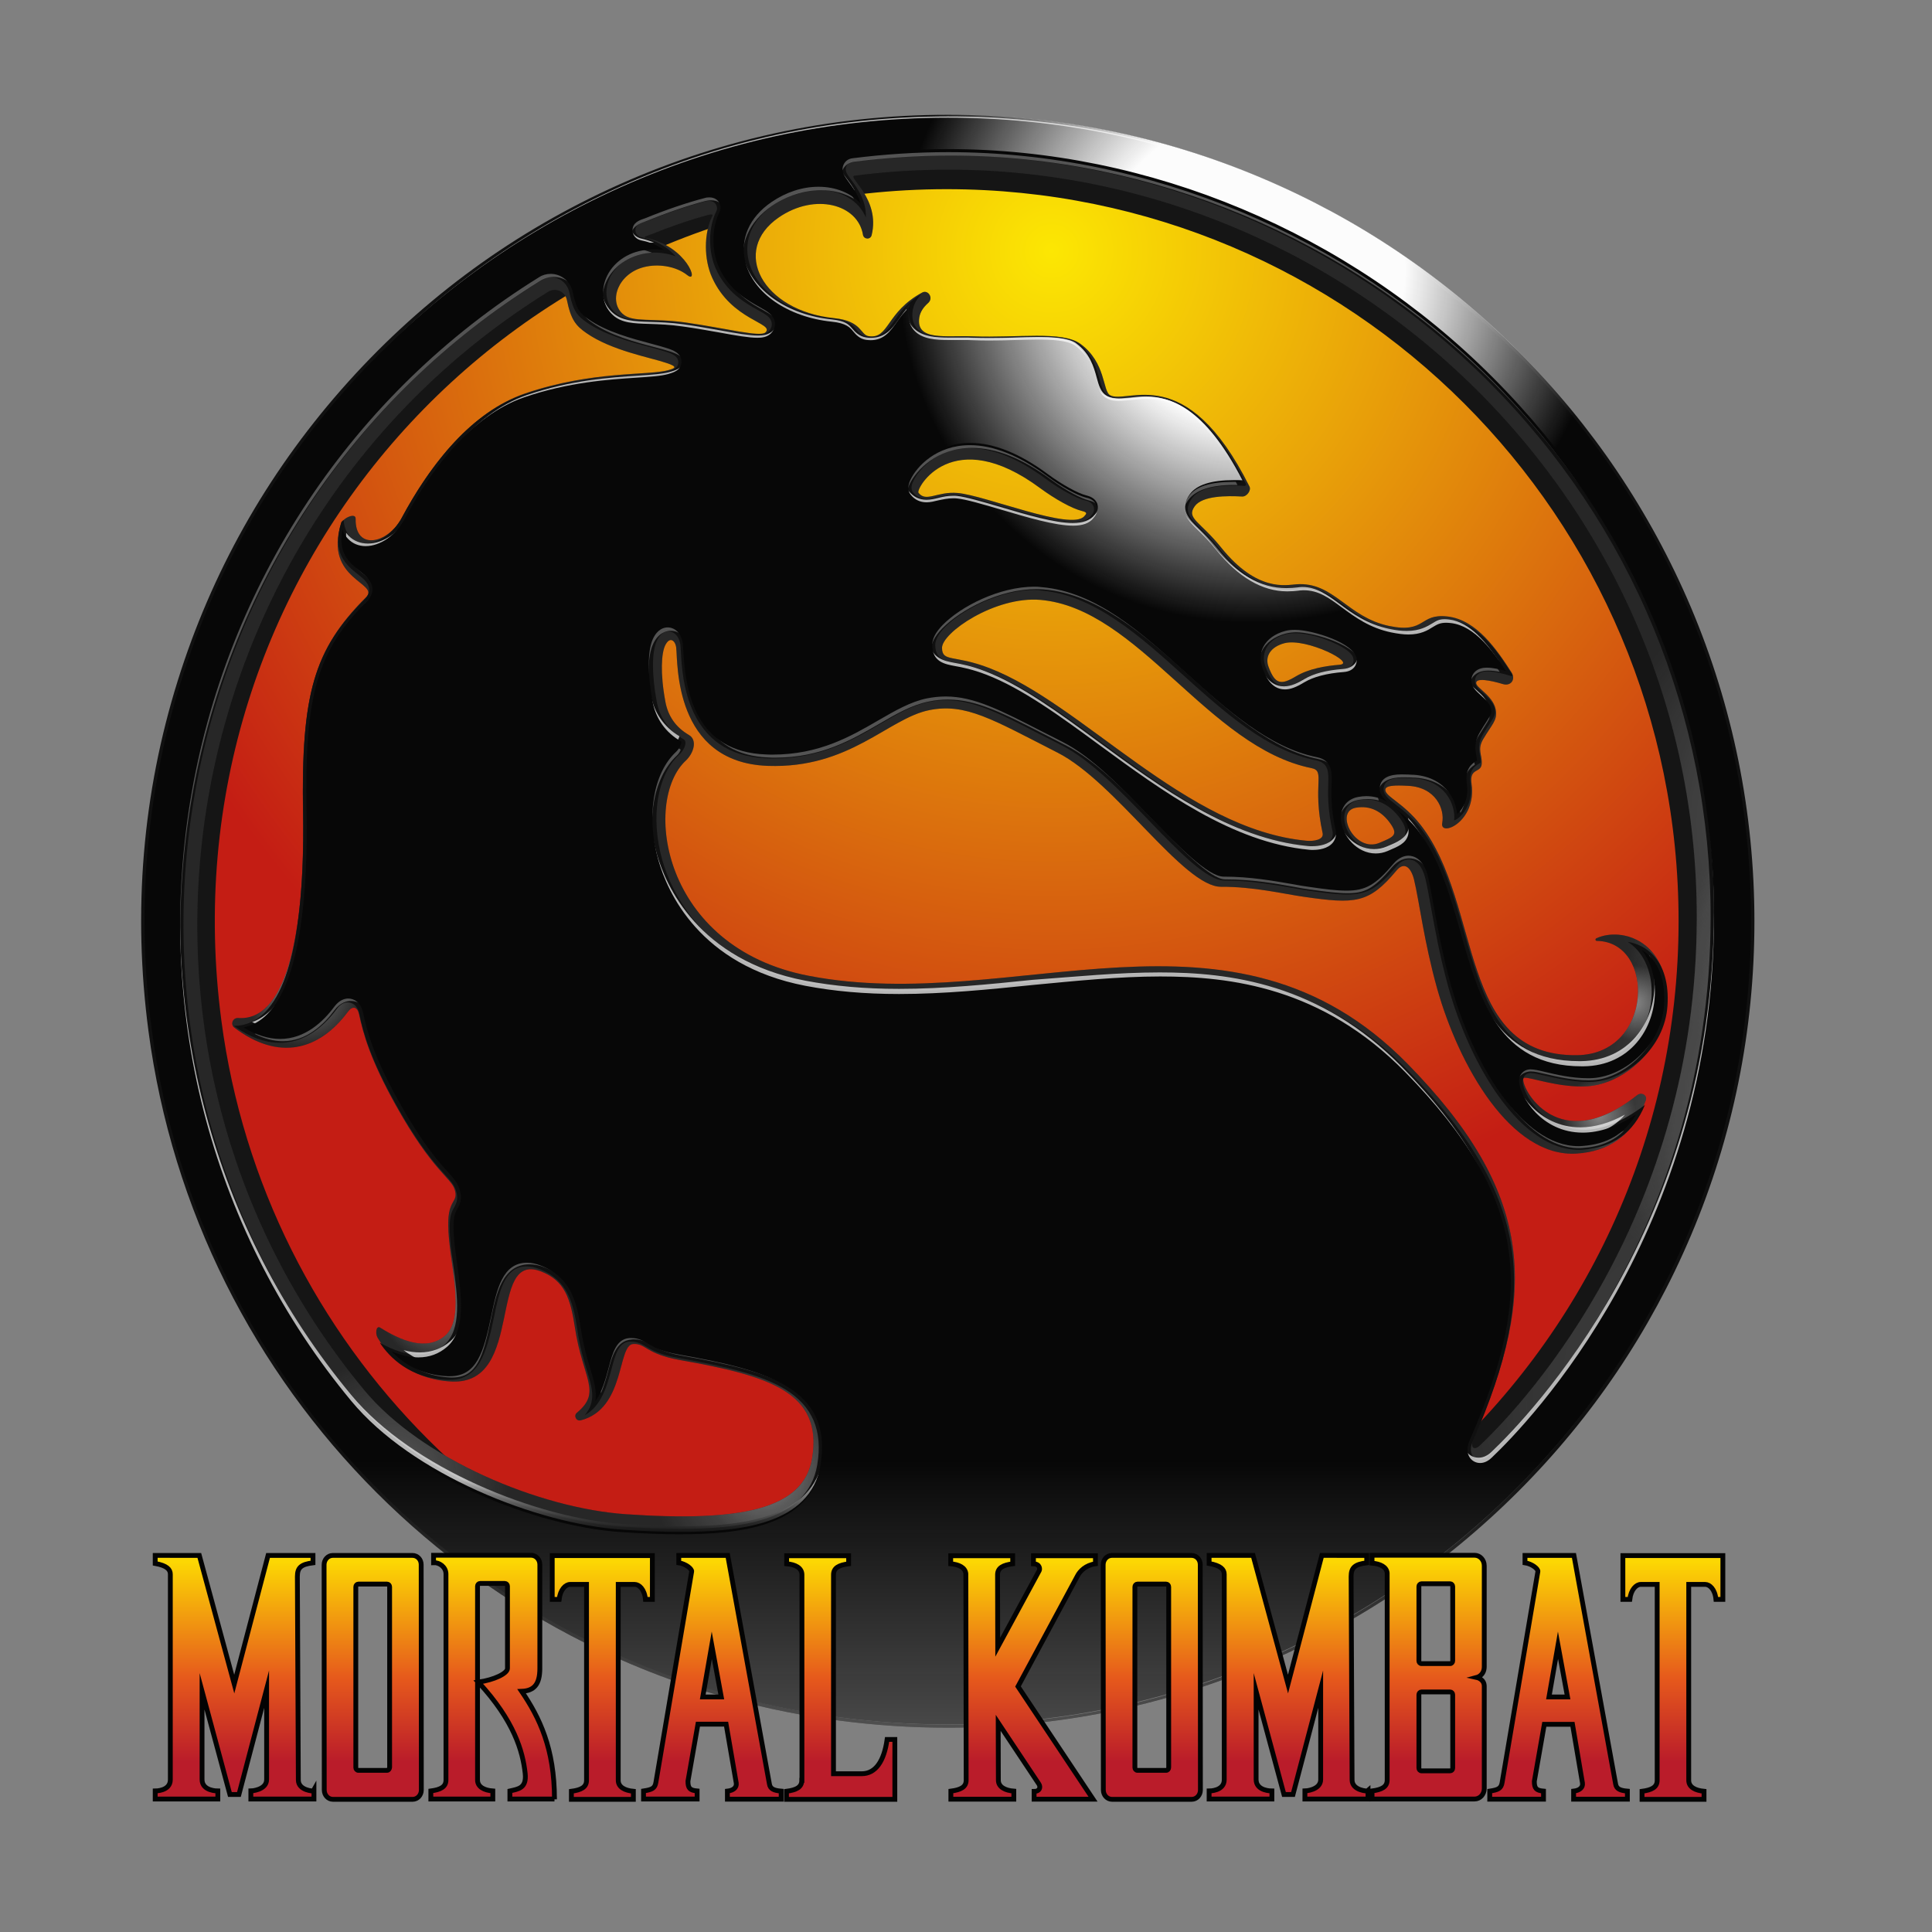 <?xml version="1.0" encoding="utf-8"?>
<!-- Generator: Adobe Illustrator 25.0.0, SVG Export Plug-In . SVG Version: 6.00 Build 0)  -->
<svg version="1.1" xmlns="http://www.w3.org/2000/svg" xmlns:xlink="http://www.w3.org/1999/xlink" x="0px" y="0px"
	 viewBox="0 0 1200 1200" style="enable-background:new 0 0 1200 1200;" xml:space="preserve">
<rect x="0" y="0" width="1200" height="1200" fill="#808080" stroke="none"/>
<style type="text/css">
	.st0{display:none;}
	.st1{display:inline;fill:url(#SVGID_1_);}
	.st2{fill:url(#SVGID_2_);}
	.st3{fill:#151515;}
	.st4{fill:#0D0D0D;}
	.st5{fill:url(#SVGID_3_);}
	.st6{fill:url(#SVGID_4_);}
	.st7{fill:url(#SVGID_5_);}
	.st8{fill:url(#SVGID_6_);}
	.st9{fill:url(#SVGID_7_);}
	.st10{fill:url(#SVGID_8_);}
	.st11{fill:url(#SVGID_9_);}
	.st12{fill:url(#SVGID_10_);}
	.st13{fill:url(#SVGID_11_);}
	.st14{fill:#101010;}
	.st15{opacity:0.7;}
	.st16{fill:url(#SVGID_12_);}
	.st17{opacity:0.35;}
	.st18{fill:#D4D4D4;}
	.st19{fill:#070707;}
	.st20{fill:url(#SVGID_13_);}
	.st21{fill:url(#SVGID_14_);}
	.st22{fill:url(#SVGID_15_);}
	.st23{fill:url(#SVGID_16_);}
	.st24{fill:url(#SVGID_17_);}
	.st25{fill:url(#SVGID_18_);}
	.st26{fill:url(#SVGID_19_);}
	.st27{fill:url(#SVGID_20_);}
	.st28{fill:url(#SVGID_21_);}
	.st29{fill:url(#SVGID_22_);}
	.st30{fill:url(#SVGID_23_);}
	.st31{fill:url(#SVGID_24_);}
	.st32{fill:url(#SVGID_25_);}
	.st33{fill:url(#SVGID_26_);}
	.st34{fill:none;stroke:#030303;stroke-width:3;stroke-miterlimit:10;}
</style>
<g id="bg-gradient_copy" class="st0">
	<linearGradient id="SVGID_1_" gradientUnits="userSpaceOnUse" x1="2359.831" y1="-794.917" x2="-596.408" y2="1598.998">
		<stop  offset="0" style="stop-color:#97201A"/>
		<stop  offset="1" style="stop-color:#000000"/>
	</linearGradient>
	<rect x="-1320" y="-449.8" class="st1" width="3840" height="2160"/>
</g>
<g id="sun-gradient">
	<radialGradient id="SVGID_2_" cx="653.127" cy="155.938" r="615.136" gradientUnits="userSpaceOnUse">
		<stop  offset="0" style="stop-color:#FCE703"/>
		<stop  offset="1" style="stop-color:#C41D14"/>
	</radialGradient>
	<circle class="st2" cx="588" cy="571.1" r="465.5"/>
</g>
<g id="ring">
	<path class="st3" d="M588,104.6c-279.1,0-501.1,244.6-463.3,531.1c27.4,208,191.8,372.4,399.8,399.8
		c286.5,37.7,531-184.3,531-463.3C1055.5,313.9,846.2,104.6,588,104.6z M526.3,1022.7C324,996.1,164.1,836.2,137.5,633.9
		C100.8,355.3,316.6,117.5,588,117.5c251.1,0,454.6,203.5,454.6,454.6C1042.6,843.5,804.9,1059.3,526.3,1022.7z"/>
</g>
<g id="dragon">
	<g>
		<path class="st4" d="M588.7,72.1c-298.5,0-535.9,261.6-495.5,568c29.3,222.5,205.1,398.3,427.6,427.6
			c306.4,40.3,567.9-197.1,567.9-495.5C1088.7,296,864.9,72.1,588.7,72.1z M442.3,172.4c12,26.7,38.9,28.2,33.2,34
			c-3,3.2-24.6-2.5-49-6c-21.3-3.1-33.6,0.2-39.8-5.5c-8.9-8.1-2.7-25,13.3-29c8.6-2.2,19.7-0.7,26.9,5c7.7,6-0.2-18-25.5-23.1
			c-2.8-0.6,1-1.4,3.2-2.3c10.9-4.4,23.5-8.9,35.7-12.1c0.9-0.2,2.7-0.4,2.3,0.4C436.9,145.2,437.3,161.4,442.3,172.4z M340.5,181.2
			c4.6-2.8,10.5-0.2,11.6,5.1c2.5,12.4,5.7,16.1,12,20.5c15.9,11.1,39.9,15.2,50,18.7c7.5,2.5,4.8,3.3,1,4.4
			c-12.3,3.5-47.3,0.2-89,14.5c-32.9,11.3-58.6,43.7-76.7,77.5c-8.5,15.8-28.9,20.4-28.5,0.3c0.1-4.1-8-0.4-9.1,3.1
			C201,360.2,236.3,362,227.3,371c-31.8,31.9-40.4,59.1-39.1,134.2c1.4,80.1-11.8,129.2-40.3,127.1c-3.4-0.2-5,4-2.3,6
			c27.4,20.8,52.6,14.3,70.5-9.9c2.8-3.8,5.9-3.2,6.9,1.5c2.6,12,6.7,27.7,23,56.9c22.7,40.6,34.2,44.7,36.4,52
			c2.6,8.3-4.2,5.6-4,22.1c0.1,22.1,11.5,57-1.9,68.7c-11.6,10-27.8,2.9-40.4-5c-2.5-1.5-3.1,3.7-1.6,6.2c3.3,5.6,16.3,26,46.2,27.3
			c45.5,1.9,21.8-81.7,55.6-68.3c14.4,5.7,18,16.5,20.8,34.8c4.8,31.9,17,39.8,1.2,52.9c-2.2,1.8-0.4,5.4,2.4,4.7
			c27.8-7.1,22.7-46.7,32.5-47.4c7.9-0.6,7.7,6.1,28.9,9.9c55.6,9.8,89.2,20,82.3,61.2c-5.4,32.1-45.5,39.4-115.7,34.6
			c-53.5-3.7-127-34.3-162.4-77C49.9,650.6,105.3,327.2,340.5,181.2z M915.2,893.7c40.5-92,37.6-152.8-41-233
			c-109.4-111.5-243.7-29.9-371.8-54.6c-91.7-17.6-103.4-108.7-76.4-133.7c4.8-4.5,7.4-12.7,1.9-15.9c-8.3-4.8-13-11.9-14.6-20.6
			c-3.4-18.2-2.4-30.2-0.2-34.9c2.9-6.1,6.4-3.1,6.9,1.3c1.1,9-1.7,71.3,56.9,73.4c50.9,1.8,74.7-29.4,100.2-34.6
			c22.7-4.6,39.4,5.8,79.8,26.4c36,18.3,78.3,83.4,101.5,83.3c20.3-0.1,38.8,4.4,51.3,6.2c32.1,4.6,40.5,4.3,57.7-16.3
			c4.9-5.9,9.1-1.7,10.9,5.7c3.2,13.2,6.2,38.6,14.3,67.5c13.5,48,45.9,105.3,86.8,102.6c18.9-1.3,34.5-10.1,42.8-33
			c1.2-3.2-2.6-5.4-5.3-3.3c-52.3,41.5-74.9-10.2-70.2-10.8c3.6-0.5,21.8,6.4,39.2,5.3c23.2-1.5,47.5-23.5,49.2-50.5
			c2.5-39.3-27.4-48.9-43.6-41.4c-0.8,0.4-0.6,1.6,0.3,1.6c36.6,0.5,35.3,70.4-12.3,71c-74.7,0.9-58.3-93.1-97.1-143
			c-11.1-14.2-22.7-17.9-21.9-22.2c0.5-3.1,10.8-2.2,14.2-2.1c17.2,0.9,22.7,14.5,21.1,23c-1.8,9.2,21.6-0.5,18.2-24.3
			c-1.4-10.1,5.8-6.5,6.3-12.2c0.5-5.7-3-8.9,1-15.6c5.5-9.2,8.4-11.3,7.9-17c-0.8-9.2-11.8-14.4-12.3-17.5c-0.6-3.7,8.7-2,16.6,0.4
			c5,1.5,8.1-3,5.3-7.3c-8.7-13.5-21.5-32.7-39.8-34.7c-17.7-2-13.1,10.7-36.2,5.9c-26.1-5.5-34.3-27.5-57.5-25.9
			c-6.3,0.4-24.3,5.1-46.7-22.7c-13.3-16.6-22-18.1-16.5-25.8c4.8-6.6,20.1-6.5,29.4-6c2.8,0.2,5.8-3.7,4.6-6.2
			c-39.7-79.3-76-50.5-86.7-56.8c-4.5-2.6-2.5-20.2-18.3-31.8c-11.3-8.3-39-3.6-66.9-4.7c-16.6-0.7-35.4,3.1-33.2-11.6
			c0.5-3.6,2.7-6.6,5.4-9c3.7-3.1,0.1-8.6-3.6-6.6c-22.6,12.2-20.5,29-33.2,27.1c-5.4-0.8-4-9.4-21.5-11.2
			c-44.6-4.5-64.4-42-34.3-62.6c22.5-15.4,49.1-8.1,52.2,10.8c0.5,3,4.7,3.2,5.4,0.3c5.6-22.8-15.7-36.4-10.5-37
			c271.6-34.9,523.5,179.4,523,461.3c-0.3,183-103.1,297.5-134.8,327.5C915.3,901.3,913,898.8,915.2,893.7z M814.6,477.1
			c8.9,1.8,0.3,10,6.9,40.4c0.9,4.2-5.7,5.1-10,4.7c-75-7-138.9-85-197.1-107.3c-21.9-8.4-29.1-3.5-29.3-12.4
			c-0.2-9.5,33-32.3,61.1-29.9C707,377.8,750.5,464.2,814.6,477.1z M797.8,399.5c13.6-3.5,45.3,12.6,34.1,13.4
			c-8.5,0.7-19,2.4-27,7.2c-9.3,5.6-12.9,4.9-16.9-5.7C785.4,407.8,789.1,401.8,797.8,399.5z M673.5,320.6
			c-7.9,9.4-61.3-12.9-78.7-14.4c-12.8-1.1-19.5,6-24.3-0.1c-1.9-2.3,20.8-43.5,75.7-2.8c9,6.6,19.6,12.6,25.9,14.1
			C675.9,318.3,674.6,319.3,673.5,320.6z M842.1,501.7c9.2-1.6,16.5,2.4,21.9,10.4c4.5,6.7,1.3,7.8-7.2,11.4
			C841.6,529.9,828.6,504.1,842.1,501.7z"/>
		<radialGradient id="SVGID_3_" cx="1072.09" cy="864.028" r="520.174" gradientUnits="userSpaceOnUse">
			<stop  offset="0" style="stop-color:#989898;stop-opacity:0.3"/>
			<stop  offset="0.388" style="stop-color:#989898;stop-opacity:0"/>
			<stop  offset="0.658" style="stop-color:#989898;stop-opacity:0"/>
		</radialGradient>
		<path class="st5" d="M588.7,72.1c-298.5,0-535.9,261.6-495.5,568c29.3,222.5,205.1,398.3,427.6,427.6
			c306.4,40.3,567.9-197.1,567.9-495.5C1088.7,296,864.9,72.1,588.7,72.1z M442.3,172.4c12,26.7,38.9,28.2,33.2,34
			c-3,3.2-24.6-2.5-49-6c-21.3-3.1-33.6,0.2-39.8-5.5c-8.9-8.1-2.7-25,13.3-29c8.6-2.2,19.7-0.7,26.9,5c7.7,6-0.2-18-25.5-23.1
			c-2.8-0.6,1-1.4,3.2-2.3c10.9-4.4,23.5-8.9,35.7-12.1c0.9-0.2,2.7-0.4,2.3,0.4C436.9,145.2,437.3,161.4,442.3,172.4z M340.5,181.2
			c4.6-2.8,10.5-0.2,11.6,5.1c2.5,12.4,5.7,16.1,12,20.5c15.9,11.1,39.9,15.2,50,18.7c7.5,2.5,4.8,3.3,1,4.4
			c-12.3,3.5-47.3,0.2-89,14.5c-32.9,11.3-58.6,43.7-76.7,77.5c-8.5,15.8-28.9,20.4-28.5,0.3c0.1-4.1-8-0.4-9.1,3.1
			C201,360.2,236.3,362,227.3,371c-31.8,31.9-40.4,59.1-39.1,134.2c1.4,80.1-11.8,129.2-40.3,127.1c-3.4-0.2-5,4-2.3,6
			c27.4,20.8,52.6,14.3,70.5-9.9c2.8-3.8,5.9-3.2,6.9,1.5c2.6,12,6.7,27.7,23,56.9c22.7,40.6,34.2,44.7,36.4,52
			c2.6,8.3-4.2,5.6-4,22.1c0.1,22.1,11.5,57-1.9,68.7c-11.6,10-27.8,2.9-40.4-5c-2.5-1.5-3.1,3.7-1.6,6.2c3.3,5.6,16.3,26,46.2,27.3
			c45.5,1.9,21.8-81.7,55.6-68.3c14.4,5.7,18,16.5,20.8,34.8c4.8,31.9,17,39.8,1.2,52.9c-2.2,1.8-0.4,5.4,2.4,4.7
			c27.8-7.1,22.7-46.7,32.5-47.4c7.9-0.6,7.7,6.1,28.9,9.9c55.6,9.8,89.2,20,82.3,61.2c-5.4,32.1-45.5,39.4-115.7,34.6
			c-53.5-3.7-127-34.3-162.4-77C49.9,650.6,105.3,327.2,340.5,181.2z M915.2,893.7c40.5-92,37.6-152.8-41-233
			c-109.4-111.5-243.7-29.9-371.8-54.6c-91.7-17.6-103.4-108.7-76.4-133.7c4.8-4.5,7.4-12.7,1.9-15.9c-8.3-4.8-13-11.9-14.6-20.6
			c-3.4-18.2-2.4-30.2-0.2-34.9c2.9-6.1,6.4-3.1,6.9,1.3c1.1,9-1.7,71.3,56.9,73.4c50.9,1.8,74.7-29.4,100.2-34.6
			c22.7-4.6,39.4,5.8,79.8,26.4c36,18.3,78.3,83.4,101.5,83.3c20.3-0.1,38.8,4.4,51.3,6.2c32.1,4.6,40.5,4.3,57.7-16.3
			c4.9-5.9,9.1-1.7,10.9,5.7c3.2,13.2,6.2,38.6,14.3,67.5c13.5,48,45.9,105.3,86.8,102.6c18.9-1.3,34.5-10.1,42.8-33
			c1.2-3.2-2.6-5.4-5.3-3.3c-52.3,41.5-74.9-10.2-70.2-10.8c3.6-0.5,21.8,6.4,39.2,5.3c23.2-1.5,47.5-23.5,49.2-50.5
			c2.5-39.3-27.4-48.9-43.6-41.4c-0.8,0.4-0.6,1.6,0.3,1.6c36.6,0.5,35.3,70.4-12.3,71c-74.7,0.9-58.3-93.1-97.1-143
			c-11.1-14.2-22.7-17.9-21.9-22.2c0.5-3.1,10.8-2.2,14.2-2.1c17.2,0.9,22.7,14.5,21.1,23c-1.8,9.2,21.6-0.5,18.2-24.3
			c-1.4-10.1,5.8-6.5,6.3-12.2c0.5-5.7-3-8.9,1-15.6c5.5-9.2,8.4-11.3,7.9-17c-0.8-9.2-11.8-14.4-12.3-17.5c-0.6-3.7,8.7-2,16.6,0.4
			c5,1.5,8.1-3,5.3-7.3c-8.7-13.5-21.5-32.7-39.8-34.7c-17.7-2-13.1,10.7-36.2,5.9c-26.1-5.5-34.3-27.5-57.5-25.9
			c-6.3,0.4-24.3,5.1-46.7-22.7c-13.3-16.6-22-18.1-16.5-25.8c4.8-6.6,20.1-6.5,29.4-6c2.8,0.2,5.8-3.7,4.6-6.2
			c-39.7-79.3-76-50.5-86.7-56.8c-4.5-2.6-2.5-20.2-18.3-31.8c-11.3-8.3-39-3.6-66.9-4.7c-16.6-0.7-35.4,3.1-33.2-11.6
			c0.5-3.6,2.7-6.6,5.4-9c3.7-3.1,0.1-8.6-3.6-6.6c-22.6,12.2-20.5,29-33.2,27.1c-5.4-0.8-4-9.4-21.5-11.2
			c-44.6-4.5-64.4-42-34.3-62.6c22.5-15.4,49.1-8.1,52.2,10.8c0.5,3,4.7,3.2,5.4,0.3c5.6-22.8-15.7-36.4-10.5-37
			c271.6-34.9,523.5,179.4,523,461.3c-0.3,183-103.1,297.5-134.8,327.5C915.3,901.3,913,898.8,915.2,893.7z M814.6,477.1
			c8.9,1.8,0.3,10,6.9,40.4c0.9,4.2-5.7,5.1-10,4.7c-75-7-138.9-85-197.1-107.3c-21.9-8.4-29.1-3.5-29.3-12.4
			c-0.2-9.5,33-32.3,61.1-29.9C707,377.8,750.5,464.2,814.6,477.1z M797.8,399.5c13.6-3.5,45.3,12.6,34.1,13.4
			c-8.5,0.7-19,2.4-27,7.2c-9.3,5.6-12.9,4.9-16.9-5.7C785.4,407.8,789.1,401.8,797.8,399.5z M673.5,320.6
			c-7.9,9.4-61.3-12.9-78.7-14.4c-12.8-1.1-19.5,6-24.3-0.1c-1.9-2.3,20.8-43.5,75.7-2.8c9,6.6,19.6,12.6,25.9,14.1
			C675.9,318.3,674.6,319.3,673.5,320.6z M842.1,501.7c9.2-1.6,16.5,2.4,21.9,10.4c4.5,6.7,1.3,7.8-7.2,11.4
			C841.6,529.9,828.6,504.1,842.1,501.7z"/>
		<radialGradient id="SVGID_4_" cx="1156.154" cy="677.217" r="436.034" gradientUnits="userSpaceOnUse">
			<stop  offset="0" style="stop-color:#989898;stop-opacity:0.83"/>
			<stop  offset="0.388" style="stop-color:#989898;stop-opacity:0"/>
			<stop  offset="0.658" style="stop-color:#989898;stop-opacity:0"/>
		</radialGradient>
		<path class="st6" d="M588.7,72.1c-298.5,0-535.9,261.6-495.5,568c29.3,222.5,205.1,398.3,427.6,427.6
			c306.4,40.3,567.9-197.1,567.9-495.5C1088.7,296,864.9,72.1,588.7,72.1z M442.3,172.4c12,26.7,38.9,28.2,33.2,34
			c-3,3.2-24.6-2.5-49-6c-21.3-3.1-33.6,0.2-39.8-5.5c-8.9-8.1-2.7-25,13.3-29c8.6-2.2,19.7-0.7,26.9,5c7.7,6-0.2-18-25.5-23.1
			c-2.8-0.6,1-1.4,3.2-2.3c10.9-4.4,23.5-8.9,35.7-12.1c0.9-0.2,2.7-0.4,2.3,0.4C436.9,145.2,437.3,161.4,442.3,172.4z M340.5,181.2
			c4.6-2.8,10.5-0.2,11.6,5.1c2.5,12.4,5.7,16.1,12,20.5c15.9,11.1,39.9,15.2,50,18.7c7.5,2.5,4.8,3.3,1,4.4
			c-12.3,3.5-47.3,0.2-89,14.5c-32.9,11.3-58.6,43.7-76.7,77.5c-8.5,15.8-28.9,20.4-28.5,0.3c0.1-4.1-8-0.4-9.1,3.1
			C201,360.2,236.3,362,227.3,371c-31.8,31.9-40.4,59.1-39.1,134.2c1.4,80.1-11.8,129.2-40.3,127.1c-3.4-0.2-5,4-2.3,6
			c27.4,20.8,52.6,14.3,70.5-9.9c2.8-3.8,5.9-3.2,6.9,1.5c2.6,12,6.7,27.7,23,56.9c22.7,40.6,34.2,44.7,36.4,52
			c2.6,8.3-4.2,5.6-4,22.1c0.1,22.1,11.5,57-1.9,68.7c-11.6,10-27.8,2.9-40.4-5c-2.5-1.5-3.1,3.7-1.6,6.2c3.3,5.6,16.3,26,46.2,27.3
			c45.5,1.9,21.8-81.7,55.6-68.3c14.4,5.7,18,16.5,20.8,34.8c4.8,31.9,17,39.8,1.2,52.9c-2.2,1.8-0.4,5.4,2.4,4.7
			c27.8-7.1,22.7-46.7,32.5-47.4c7.9-0.6,7.7,6.1,28.9,9.9c55.6,9.8,89.2,20,82.3,61.2c-5.4,32.1-45.5,39.4-115.7,34.6
			c-53.5-3.7-127-34.3-162.4-77C49.9,650.6,105.3,327.2,340.5,181.2z M915.2,893.7c40.5-92,37.6-152.8-41-233
			c-109.4-111.5-243.7-29.9-371.8-54.6c-91.7-17.6-103.4-108.7-76.4-133.7c4.8-4.5,7.4-12.7,1.9-15.9c-8.3-4.8-13-11.9-14.6-20.6
			c-3.4-18.2-2.4-30.2-0.2-34.9c2.9-6.1,6.4-3.1,6.9,1.3c1.1,9-1.7,71.3,56.9,73.4c50.9,1.8,74.7-29.4,100.2-34.6
			c22.7-4.6,39.4,5.8,79.8,26.4c36,18.3,78.3,83.4,101.5,83.3c20.3-0.1,38.8,4.4,51.3,6.2c32.1,4.6,40.5,4.3,57.7-16.3
			c4.9-5.9,9.1-1.7,10.9,5.7c3.2,13.2,6.2,38.6,14.3,67.5c13.5,48,45.9,105.3,86.8,102.6c18.9-1.3,34.5-10.1,42.8-33
			c1.2-3.2-2.6-5.4-5.3-3.3c-52.3,41.5-74.9-10.2-70.2-10.8c3.6-0.5,21.8,6.4,39.2,5.3c23.2-1.5,47.5-23.5,49.2-50.5
			c2.5-39.3-27.4-48.9-43.6-41.4c-0.8,0.4-0.6,1.6,0.3,1.6c36.6,0.5,35.3,70.4-12.3,71c-74.7,0.9-58.3-93.1-97.1-143
			c-11.1-14.2-22.7-17.9-21.9-22.2c0.5-3.1,10.8-2.2,14.2-2.1c17.2,0.9,22.7,14.5,21.1,23c-1.8,9.2,21.6-0.5,18.2-24.3
			c-1.4-10.1,5.8-6.5,6.3-12.2c0.5-5.7-3-8.9,1-15.6c5.5-9.2,8.4-11.3,7.9-17c-0.8-9.2-11.8-14.4-12.3-17.5c-0.6-3.7,8.7-2,16.6,0.4
			c5,1.5,8.1-3,5.3-7.3c-8.7-13.5-21.5-32.7-39.8-34.7c-17.7-2-13.1,10.7-36.2,5.9c-26.1-5.5-34.3-27.5-57.5-25.9
			c-6.3,0.4-24.3,5.1-46.7-22.7c-13.3-16.6-22-18.1-16.5-25.8c4.8-6.6,20.1-6.5,29.4-6c2.8,0.2,5.8-3.7,4.6-6.2
			c-39.7-79.3-76-50.5-86.7-56.8c-4.5-2.6-2.5-20.2-18.3-31.8c-11.3-8.3-39-3.6-66.9-4.7c-16.6-0.7-35.4,3.1-33.2-11.6
			c0.5-3.6,2.7-6.6,5.4-9c3.7-3.1,0.1-8.6-3.6-6.6c-22.6,12.2-20.5,29-33.2,27.1c-5.4-0.8-4-9.4-21.5-11.2
			c-44.6-4.5-64.4-42-34.3-62.6c22.5-15.4,49.1-8.1,52.2,10.8c0.5,3,4.7,3.2,5.4,0.3c5.6-22.8-15.7-36.4-10.5-37
			c271.6-34.9,523.5,179.4,523,461.3c-0.3,183-103.1,297.5-134.8,327.5C915.3,901.3,913,898.8,915.2,893.7z M814.6,477.1
			c8.9,1.8,0.3,10,6.9,40.4c0.9,4.2-5.7,5.1-10,4.7c-75-7-138.9-85-197.1-107.3c-21.9-8.4-29.1-3.5-29.3-12.4
			c-0.2-9.5,33-32.3,61.1-29.9C707,377.8,750.5,464.2,814.6,477.1z M797.8,399.5c13.6-3.5,45.3,12.6,34.1,13.4
			c-8.5,0.7-19,2.4-27,7.2c-9.3,5.6-12.9,4.9-16.9-5.7C785.4,407.8,789.1,401.8,797.8,399.5z M673.5,320.6
			c-7.9,9.4-61.3-12.9-78.7-14.4c-12.8-1.1-19.5,6-24.3-0.1c-1.9-2.3,20.8-43.5,75.7-2.8c9,6.6,19.6,12.6,25.9,14.1
			C675.9,318.3,674.6,319.3,673.5,320.6z M842.1,501.7c9.2-1.6,16.5,2.4,21.9,10.4c4.5,6.7,1.3,7.8-7.2,11.4
			C841.6,529.9,828.6,504.1,842.1,501.7z"/>
		<radialGradient id="SVGID_5_" cx="1160.825" cy="511.422" r="436.034" gradientUnits="userSpaceOnUse">
			<stop  offset="0" style="stop-color:#989898;stop-opacity:0.6"/>
			<stop  offset="0.388" style="stop-color:#989898;stop-opacity:0"/>
			<stop  offset="0.658" style="stop-color:#989898;stop-opacity:0"/>
		</radialGradient>
		<path class="st7" d="M588.7,72.1c-298.5,0-535.9,261.6-495.5,568c29.3,222.5,205.1,398.3,427.6,427.6
			c306.4,40.3,567.9-197.1,567.9-495.5C1088.7,296,864.9,72.1,588.7,72.1z M442.3,172.4c12,26.7,38.9,28.2,33.2,34
			c-3,3.2-24.6-2.5-49-6c-21.3-3.1-33.6,0.2-39.8-5.5c-8.9-8.1-2.7-25,13.3-29c8.6-2.2,19.7-0.7,26.9,5c7.7,6-0.2-18-25.5-23.1
			c-2.8-0.6,1-1.4,3.2-2.3c10.9-4.4,23.5-8.9,35.7-12.1c0.9-0.2,2.7-0.4,2.3,0.4C436.9,145.2,437.3,161.4,442.3,172.4z M340.5,181.2
			c4.6-2.8,10.5-0.2,11.6,5.1c2.5,12.4,5.7,16.1,12,20.5c15.9,11.1,39.9,15.2,50,18.7c7.5,2.5,4.8,3.3,1,4.4
			c-12.3,3.5-47.3,0.2-89,14.5c-32.9,11.3-58.6,43.7-76.7,77.5c-8.5,15.8-28.9,20.4-28.5,0.3c0.1-4.1-8-0.4-9.1,3.1
			C201,360.2,236.3,362,227.3,371c-31.8,31.9-40.4,59.1-39.1,134.2c1.4,80.1-11.8,129.2-40.3,127.1c-3.4-0.2-5,4-2.3,6
			c27.4,20.8,52.6,14.3,70.5-9.9c2.8-3.8,5.9-3.2,6.9,1.5c2.6,12,6.7,27.7,23,56.9c22.7,40.6,34.2,44.7,36.4,52
			c2.6,8.3-4.2,5.6-4,22.1c0.1,22.1,11.5,57-1.9,68.7c-11.6,10-27.8,2.9-40.4-5c-2.5-1.5-3.1,3.7-1.6,6.2c3.3,5.6,16.3,26,46.2,27.3
			c45.5,1.9,21.8-81.7,55.6-68.3c14.4,5.7,18,16.5,20.8,34.8c4.8,31.9,17,39.8,1.2,52.9c-2.2,1.8-0.4,5.4,2.4,4.7
			c27.8-7.1,22.7-46.7,32.5-47.4c7.9-0.6,7.7,6.1,28.9,9.9c55.6,9.8,89.2,20,82.3,61.2c-5.4,32.1-45.5,39.4-115.7,34.6
			c-53.5-3.7-127-34.3-162.4-77C49.9,650.6,105.3,327.2,340.5,181.2z M915.2,893.7c40.5-92,37.6-152.8-41-233
			c-109.4-111.5-243.7-29.9-371.8-54.6c-91.7-17.6-103.4-108.7-76.4-133.7c4.8-4.5,7.4-12.7,1.9-15.9c-8.3-4.8-13-11.9-14.6-20.6
			c-3.4-18.2-2.4-30.2-0.2-34.9c2.9-6.1,6.4-3.1,6.9,1.3c1.1,9-1.7,71.3,56.9,73.4c50.9,1.8,74.7-29.4,100.2-34.6
			c22.7-4.6,39.4,5.8,79.8,26.4c36,18.3,78.3,83.4,101.5,83.3c20.3-0.1,38.8,4.4,51.3,6.2c32.1,4.6,40.5,4.3,57.7-16.3
			c4.9-5.9,9.1-1.7,10.9,5.7c3.2,13.2,6.2,38.6,14.3,67.5c13.5,48,45.9,105.3,86.8,102.6c18.9-1.3,34.5-10.1,42.8-33
			c1.2-3.2-2.6-5.4-5.3-3.3c-52.3,41.5-74.9-10.2-70.2-10.8c3.6-0.5,21.8,6.4,39.2,5.3c23.2-1.5,47.5-23.5,49.2-50.5
			c2.5-39.3-27.4-48.9-43.6-41.4c-0.8,0.4-0.6,1.6,0.3,1.6c36.6,0.5,35.3,70.4-12.3,71c-74.7,0.9-58.3-93.1-97.1-143
			c-11.1-14.2-22.7-17.9-21.9-22.2c0.5-3.1,10.8-2.2,14.2-2.1c17.2,0.9,22.7,14.5,21.1,23c-1.8,9.2,21.6-0.5,18.2-24.3
			c-1.4-10.1,5.8-6.5,6.3-12.2c0.5-5.7-3-8.9,1-15.6c5.5-9.2,8.4-11.3,7.9-17c-0.8-9.2-11.8-14.4-12.3-17.5c-0.6-3.7,8.7-2,16.6,0.4
			c5,1.5,8.1-3,5.3-7.3c-8.7-13.5-21.5-32.7-39.8-34.7c-17.7-2-13.1,10.7-36.2,5.9c-26.1-5.5-34.3-27.5-57.5-25.9
			c-6.3,0.4-24.3,5.1-46.7-22.7c-13.3-16.6-22-18.1-16.5-25.8c4.8-6.6,20.1-6.5,29.4-6c2.8,0.2,5.8-3.7,4.6-6.2
			c-39.7-79.3-76-50.5-86.7-56.8c-4.5-2.6-2.5-20.2-18.3-31.8c-11.3-8.3-39-3.6-66.9-4.7c-16.6-0.7-35.4,3.1-33.2-11.6
			c0.5-3.6,2.7-6.6,5.4-9c3.7-3.1,0.1-8.6-3.6-6.6c-22.6,12.2-20.5,29-33.2,27.1c-5.4-0.8-4-9.4-21.5-11.2
			c-44.6-4.5-64.4-42-34.3-62.6c22.5-15.4,49.1-8.1,52.2,10.8c0.5,3,4.7,3.2,5.4,0.3c5.6-22.8-15.7-36.4-10.5-37
			c271.6-34.9,523.5,179.4,523,461.3c-0.3,183-103.1,297.5-134.8,327.5C915.3,901.3,913,898.8,915.2,893.7z M814.6,477.1
			c8.9,1.8,0.3,10,6.9,40.4c0.9,4.2-5.7,5.1-10,4.7c-75-7-138.9-85-197.1-107.3c-21.9-8.4-29.1-3.5-29.3-12.4
			c-0.2-9.5,33-32.3,61.1-29.9C707,377.8,750.5,464.2,814.6,477.1z M797.8,399.5c13.6-3.5,45.3,12.6,34.1,13.4
			c-8.5,0.7-19,2.4-27,7.2c-9.3,5.6-12.9,4.9-16.9-5.7C785.4,407.8,789.1,401.8,797.8,399.5z M673.5,320.6
			c-7.9,9.4-61.3-12.9-78.7-14.4c-12.8-1.1-19.5,6-24.3-0.1c-1.9-2.3,20.8-43.5,75.7-2.8c9,6.6,19.6,12.6,25.9,14.1
			C675.9,318.3,674.6,319.3,673.5,320.6z M842.1,501.7c9.2-1.6,16.5,2.4,21.9,10.4c4.5,6.7,1.3,7.8-7.2,11.4
			C841.6,529.9,828.6,504.1,842.1,501.7z"/>
		<radialGradient id="SVGID_6_" cx="474.035" cy="914.882" r="118.368" gradientUnits="userSpaceOnUse">
			<stop  offset="0" style="stop-color:#989898;stop-opacity:0.83"/>
			<stop  offset="0.338" style="stop-color:#989898;stop-opacity:0.3"/>
			<stop  offset="0.592" style="stop-color:#989898;stop-opacity:0.1"/>
		</radialGradient>
		<path class="st8" d="M588.7,72.1c-298.5,0-535.9,261.6-495.5,568c29.3,222.5,205.1,398.3,427.6,427.6
			c306.4,40.3,567.9-197.1,567.9-495.5C1088.7,296,864.9,72.1,588.7,72.1z M442.3,172.4c12,26.7,38.9,28.2,33.2,34
			c-3,3.2-24.6-2.5-49-6c-21.3-3.1-33.6,0.2-39.8-5.5c-8.9-8.1-2.7-25,13.3-29c8.6-2.2,19.7-0.7,26.9,5c7.7,6-0.2-18-25.5-23.1
			c-2.8-0.6,1-1.4,3.2-2.3c10.9-4.4,23.5-8.9,35.7-12.1c0.9-0.2,2.7-0.4,2.3,0.4C436.9,145.2,437.3,161.4,442.3,172.4z M340.5,181.2
			c4.6-2.8,10.5-0.2,11.6,5.1c2.5,12.4,5.7,16.1,12,20.5c15.9,11.1,39.9,15.2,50,18.7c7.5,2.5,4.8,3.3,1,4.4
			c-12.3,3.5-47.3,0.2-89,14.5c-32.9,11.3-58.6,43.7-76.7,77.5c-8.5,15.8-28.9,20.4-28.5,0.3c0.1-4.1-8-0.4-9.1,3.1
			C201,360.2,236.3,362,227.3,371c-31.8,31.9-40.4,59.1-39.1,134.2c1.4,80.1-11.8,129.2-40.3,127.1c-3.4-0.2-5,4-2.3,6
			c27.4,20.8,52.6,14.3,70.5-9.9c2.8-3.8,5.9-3.2,6.9,1.5c2.6,12,6.7,27.7,23,56.9c22.7,40.6,34.2,44.7,36.4,52
			c2.6,8.3-4.2,5.6-4,22.1c0.1,22.1,11.5,57-1.9,68.7c-11.6,10-27.8,2.9-40.4-5c-2.5-1.5-3.1,3.7-1.6,6.2c3.3,5.6,16.3,26,46.2,27.3
			c45.5,1.9,21.8-81.7,55.6-68.3c14.4,5.7,18,16.5,20.8,34.8c4.8,31.9,17,39.8,1.2,52.9c-2.2,1.8-0.4,5.4,2.4,4.7
			c27.8-7.1,22.7-46.7,32.5-47.4c7.9-0.6,7.7,6.1,28.9,9.9c55.6,9.8,89.2,20,82.3,61.2c-5.4,32.1-45.5,39.4-115.7,34.6
			c-53.5-3.7-127-34.3-162.4-77C49.9,650.6,105.3,327.2,340.5,181.2z M915.2,893.7c40.5-92,37.6-152.8-41-233
			c-109.4-111.5-243.7-29.9-371.8-54.6c-91.7-17.6-103.4-108.7-76.4-133.7c4.8-4.5,7.4-12.7,1.9-15.9c-8.3-4.8-13-11.9-14.6-20.6
			c-3.4-18.2-2.4-30.2-0.2-34.9c2.9-6.1,6.4-3.1,6.9,1.3c1.1,9-1.7,71.3,56.9,73.4c50.9,1.8,74.7-29.4,100.2-34.6
			c22.7-4.6,39.4,5.8,79.8,26.4c36,18.3,78.3,83.4,101.5,83.3c20.3-0.1,38.8,4.4,51.3,6.2c32.1,4.6,40.5,4.3,57.7-16.3
			c4.9-5.9,9.1-1.7,10.9,5.7c3.2,13.2,6.2,38.6,14.3,67.5c13.5,48,45.9,105.3,86.8,102.6c18.9-1.3,34.5-10.1,42.8-33
			c1.2-3.2-2.6-5.4-5.3-3.3c-52.3,41.5-74.9-10.2-70.2-10.8c3.6-0.5,21.8,6.4,39.2,5.3c23.2-1.5,47.5-23.5,49.2-50.5
			c2.5-39.3-27.4-48.9-43.6-41.4c-0.8,0.4-0.6,1.6,0.3,1.6c36.6,0.5,35.3,70.4-12.3,71c-74.7,0.9-58.3-93.1-97.1-143
			c-11.1-14.2-22.7-17.9-21.9-22.2c0.5-3.1,10.8-2.2,14.2-2.1c17.2,0.9,22.7,14.5,21.1,23c-1.8,9.2,21.6-0.5,18.2-24.3
			c-1.4-10.1,5.8-6.5,6.3-12.2c0.5-5.7-3-8.9,1-15.6c5.5-9.2,8.4-11.3,7.9-17c-0.8-9.2-11.8-14.4-12.3-17.5c-0.6-3.7,8.7-2,16.6,0.4
			c5,1.5,8.1-3,5.3-7.3c-8.7-13.5-21.5-32.7-39.8-34.7c-17.7-2-13.1,10.7-36.2,5.9c-26.1-5.5-34.3-27.5-57.5-25.9
			c-6.3,0.4-24.3,5.1-46.7-22.7c-13.3-16.6-22-18.1-16.5-25.8c4.8-6.6,20.1-6.5,29.4-6c2.8,0.2,5.8-3.7,4.6-6.2
			c-39.7-79.3-76-50.5-86.7-56.8c-4.5-2.6-2.5-20.2-18.3-31.8c-11.3-8.3-39-3.6-66.9-4.7c-16.6-0.7-35.4,3.1-33.2-11.6
			c0.5-3.6,2.7-6.6,5.4-9c3.7-3.1,0.1-8.6-3.6-6.6c-22.6,12.2-20.5,29-33.2,27.1c-5.4-0.8-4-9.4-21.5-11.2
			c-44.6-4.5-64.4-42-34.3-62.6c22.5-15.4,49.1-8.1,52.2,10.8c0.5,3,4.7,3.2,5.4,0.3c5.6-22.8-15.7-36.4-10.5-37
			c271.6-34.9,523.5,179.4,523,461.3c-0.3,183-103.1,297.5-134.8,327.5C915.3,901.3,913,898.8,915.2,893.7z M814.6,477.1
			c8.9,1.8,0.3,10,6.9,40.4c0.9,4.2-5.7,5.1-10,4.7c-75-7-138.9-85-197.1-107.3c-21.9-8.4-29.1-3.5-29.3-12.4
			c-0.2-9.5,33-32.3,61.1-29.9C707,377.8,750.5,464.2,814.6,477.1z M797.8,399.5c13.6-3.5,45.3,12.6,34.1,13.4
			c-8.5,0.7-19,2.4-27,7.2c-9.3,5.6-12.9,4.9-16.9-5.7C785.4,407.8,789.1,401.8,797.8,399.5z M673.5,320.6
			c-7.9,9.4-61.3-12.9-78.7-14.4c-12.8-1.1-19.5,6-24.3-0.1c-1.9-2.3,20.8-43.5,75.7-2.8c9,6.6,19.6,12.6,25.9,14.1
			C675.9,318.3,674.6,319.3,673.5,320.6z M842.1,501.7c9.2-1.6,16.5,2.4,21.9,10.4c4.5,6.7,1.3,7.8-7.2,11.4
			C841.6,529.9,828.6,504.1,842.1,501.7z"/>
		<radialGradient id="SVGID_7_" cx="244.414" cy="914.882" r="118.368" gradientUnits="userSpaceOnUse">
			<stop  offset="0.133" style="stop-color:#989898;stop-opacity:0.4"/>
			<stop  offset="0.605" style="stop-color:#989898;stop-opacity:0.1"/>
		</radialGradient>
		<path class="st9" d="M588.7,72.1c-298.5,0-535.9,261.6-495.5,568c29.3,222.5,205.1,398.3,427.6,427.6
			c306.4,40.3,567.9-197.1,567.9-495.5C1088.7,296,864.9,72.1,588.7,72.1z M442.3,172.4c12,26.7,38.9,28.2,33.2,34
			c-3,3.2-24.6-2.5-49-6c-21.3-3.1-33.6,0.2-39.8-5.5c-8.9-8.1-2.7-25,13.3-29c8.6-2.2,19.7-0.7,26.9,5c7.7,6-0.2-18-25.5-23.1
			c-2.8-0.6,1-1.4,3.2-2.3c10.9-4.4,23.5-8.9,35.7-12.1c0.9-0.2,2.7-0.4,2.3,0.4C436.9,145.2,437.3,161.4,442.3,172.4z M340.5,181.2
			c4.6-2.8,10.5-0.2,11.6,5.1c2.5,12.4,5.7,16.1,12,20.5c15.9,11.1,39.9,15.2,50,18.7c7.5,2.5,4.8,3.3,1,4.4
			c-12.3,3.5-47.3,0.2-89,14.5c-32.9,11.3-58.6,43.7-76.7,77.5c-8.5,15.8-28.9,20.4-28.5,0.3c0.1-4.1-8-0.4-9.1,3.1
			C201,360.2,236.3,362,227.3,371c-31.8,31.9-40.4,59.1-39.1,134.2c1.4,80.1-11.8,129.2-40.3,127.1c-3.4-0.2-5,4-2.3,6
			c27.4,20.8,52.6,14.3,70.5-9.9c2.8-3.8,5.9-3.2,6.9,1.5c2.6,12,6.7,27.7,23,56.9c22.7,40.6,34.2,44.7,36.4,52
			c2.6,8.3-4.2,5.6-4,22.1c0.1,22.1,11.5,57-1.9,68.7c-11.6,10-27.8,2.9-40.4-5c-2.5-1.5-3.1,3.7-1.6,6.2c3.3,5.6,16.3,26,46.2,27.3
			c45.5,1.9,21.8-81.7,55.6-68.3c14.4,5.7,18,16.5,20.8,34.8c4.8,31.9,17,39.8,1.2,52.9c-2.2,1.8-0.4,5.4,2.4,4.7
			c27.8-7.1,22.7-46.7,32.5-47.4c7.9-0.6,7.7,6.1,28.9,9.9c55.6,9.8,89.2,20,82.3,61.2c-5.4,32.1-45.5,39.4-115.7,34.6
			c-53.5-3.7-127-34.3-162.4-77C49.9,650.6,105.3,327.2,340.5,181.2z M915.2,893.7c40.5-92,37.6-152.8-41-233
			c-109.4-111.5-243.7-29.9-371.8-54.6c-91.7-17.6-103.4-108.7-76.4-133.7c4.8-4.5,7.4-12.7,1.9-15.9c-8.3-4.8-13-11.9-14.6-20.6
			c-3.4-18.2-2.4-30.2-0.2-34.9c2.9-6.1,6.4-3.1,6.9,1.3c1.1,9-1.7,71.3,56.9,73.4c50.9,1.8,74.7-29.4,100.2-34.6
			c22.7-4.6,39.4,5.8,79.8,26.4c36,18.3,78.3,83.4,101.5,83.3c20.3-0.1,38.8,4.4,51.3,6.2c32.1,4.6,40.5,4.3,57.7-16.3
			c4.9-5.9,9.1-1.7,10.9,5.7c3.2,13.2,6.2,38.6,14.3,67.5c13.5,48,45.9,105.3,86.8,102.6c18.9-1.3,34.5-10.1,42.8-33
			c1.2-3.2-2.6-5.4-5.3-3.3c-52.3,41.5-74.9-10.2-70.2-10.8c3.6-0.5,21.8,6.4,39.2,5.3c23.2-1.5,47.5-23.5,49.2-50.5
			c2.5-39.3-27.4-48.9-43.6-41.4c-0.8,0.4-0.6,1.6,0.3,1.6c36.6,0.5,35.3,70.4-12.3,71c-74.7,0.9-58.3-93.1-97.1-143
			c-11.1-14.2-22.7-17.9-21.9-22.2c0.5-3.1,10.8-2.2,14.2-2.1c17.2,0.9,22.7,14.5,21.1,23c-1.8,9.2,21.6-0.5,18.2-24.3
			c-1.4-10.1,5.8-6.5,6.3-12.2c0.5-5.7-3-8.9,1-15.6c5.5-9.2,8.4-11.3,7.9-17c-0.8-9.2-11.8-14.4-12.3-17.5c-0.6-3.7,8.7-2,16.6,0.4
			c5,1.5,8.1-3,5.3-7.3c-8.7-13.5-21.5-32.7-39.8-34.7c-17.7-2-13.1,10.7-36.2,5.9c-26.1-5.5-34.3-27.5-57.5-25.9
			c-6.3,0.4-24.3,5.1-46.7-22.7c-13.3-16.6-22-18.1-16.5-25.8c4.8-6.6,20.1-6.5,29.4-6c2.8,0.2,5.8-3.7,4.6-6.2
			c-39.7-79.3-76-50.5-86.7-56.8c-4.5-2.6-2.5-20.2-18.3-31.8c-11.3-8.3-39-3.6-66.9-4.7c-16.6-0.7-35.4,3.1-33.2-11.6
			c0.5-3.6,2.7-6.6,5.4-9c3.7-3.1,0.1-8.6-3.6-6.6c-22.6,12.2-20.5,29-33.2,27.1c-5.4-0.8-4-9.4-21.5-11.2
			c-44.6-4.5-64.4-42-34.3-62.6c22.5-15.4,49.1-8.1,52.2,10.8c0.5,3,4.7,3.2,5.4,0.3c5.6-22.8-15.7-36.4-10.5-37
			c271.6-34.9,523.5,179.4,523,461.3c-0.3,183-103.1,297.5-134.8,327.5C915.3,901.3,913,898.8,915.2,893.7z M814.6,477.1
			c8.9,1.8,0.3,10,6.9,40.4c0.9,4.2-5.7,5.1-10,4.7c-75-7-138.9-85-197.1-107.3c-21.9-8.4-29.1-3.5-29.3-12.4
			c-0.2-9.5,33-32.3,61.1-29.9C707,377.8,750.5,464.2,814.6,477.1z M797.8,399.5c13.6-3.5,45.3,12.6,34.1,13.4
			c-8.5,0.7-19,2.4-27,7.2c-9.3,5.6-12.9,4.9-16.9-5.7C785.4,407.8,789.1,401.8,797.8,399.5z M673.5,320.6
			c-7.9,9.4-61.3-12.9-78.7-14.4c-12.8-1.1-19.5,6-24.3-0.1c-1.9-2.3,20.8-43.5,75.7-2.8c9,6.6,19.6,12.6,25.9,14.1
			C675.9,318.3,674.6,319.3,673.5,320.6z M842.1,501.7c9.2-1.6,16.5,2.4,21.9,10.4c4.5,6.7,1.3,7.8-7.2,11.4
			C841.6,529.9,828.6,504.1,842.1,501.7z"/>
		<radialGradient id="SVGID_8_" cx="187.592" cy="613.649" r="93.493" gradientUnits="userSpaceOnUse">
			<stop  offset="0" style="stop-color:#989898;stop-opacity:0.83"/>
			<stop  offset="0.388" style="stop-color:#989898;stop-opacity:0"/>
			<stop  offset="0.658" style="stop-color:#989898;stop-opacity:0"/>
		</radialGradient>
		<path class="st10" d="M588.7,72.1c-298.5,0-535.9,261.6-495.5,568c29.3,222.5,205.1,398.3,427.6,427.6
			c306.4,40.3,567.9-197.1,567.9-495.5C1088.7,296,864.9,72.1,588.7,72.1z M442.3,172.4c12,26.7,38.9,28.2,33.2,34
			c-3,3.2-24.6-2.5-49-6c-21.3-3.1-33.6,0.2-39.8-5.5c-8.9-8.1-2.7-25,13.3-29c8.6-2.2,19.7-0.7,26.9,5c7.7,6-0.2-18-25.5-23.1
			c-2.8-0.6,1-1.4,3.2-2.3c10.9-4.4,23.5-8.9,35.7-12.1c0.9-0.2,2.7-0.4,2.3,0.4C436.9,145.2,437.3,161.4,442.3,172.4z M340.5,181.2
			c4.6-2.8,10.5-0.2,11.6,5.1c2.5,12.4,5.7,16.1,12,20.5c15.9,11.1,39.9,15.2,50,18.7c7.5,2.5,4.8,3.3,1,4.4
			c-12.3,3.5-47.3,0.2-89,14.5c-32.9,11.3-58.6,43.7-76.7,77.5c-8.5,15.8-28.9,20.4-28.5,0.3c0.1-4.1-8-0.4-9.1,3.1
			C201,360.2,236.3,362,227.3,371c-31.8,31.9-40.4,59.1-39.1,134.2c1.4,80.1-11.8,129.2-40.3,127.1c-3.4-0.2-5,4-2.3,6
			c27.4,20.8,52.6,14.3,70.5-9.9c2.8-3.8,5.9-3.2,6.9,1.5c2.6,12,6.7,27.7,23,56.9c22.7,40.6,34.2,44.7,36.4,52
			c2.6,8.3-4.2,5.6-4,22.1c0.1,22.1,11.5,57-1.9,68.7c-11.6,10-27.8,2.9-40.4-5c-2.5-1.5-3.1,3.7-1.6,6.2c3.3,5.6,16.3,26,46.2,27.3
			c45.5,1.9,21.8-81.7,55.6-68.3c14.4,5.7,18,16.5,20.8,34.8c4.8,31.9,17,39.8,1.2,52.9c-2.2,1.8-0.4,5.4,2.4,4.7
			c27.8-7.1,22.7-46.7,32.5-47.4c7.9-0.6,7.7,6.1,28.9,9.9c55.6,9.8,89.2,20,82.3,61.2c-5.4,32.1-45.5,39.4-115.7,34.6
			c-53.5-3.7-127-34.3-162.4-77C49.9,650.6,105.3,327.2,340.5,181.2z M915.2,893.7c40.5-92,37.6-152.8-41-233
			c-109.4-111.5-243.7-29.9-371.8-54.6c-91.7-17.6-103.4-108.7-76.4-133.7c4.8-4.5,7.4-12.7,1.9-15.9c-8.3-4.8-13-11.9-14.6-20.6
			c-3.4-18.2-2.4-30.2-0.2-34.9c2.9-6.1,6.4-3.1,6.9,1.3c1.1,9-1.7,71.3,56.9,73.4c50.9,1.8,74.7-29.4,100.2-34.6
			c22.7-4.6,39.4,5.8,79.8,26.4c36,18.3,78.3,83.4,101.5,83.3c20.3-0.1,38.8,4.4,51.3,6.2c32.1,4.6,40.5,4.3,57.7-16.3
			c4.9-5.9,9.1-1.7,10.9,5.7c3.2,13.2,6.2,38.6,14.3,67.5c13.5,48,45.9,105.3,86.8,102.6c18.9-1.3,34.5-10.1,42.8-33
			c1.2-3.2-2.6-5.4-5.3-3.3c-52.3,41.5-74.9-10.2-70.2-10.8c3.6-0.5,21.8,6.4,39.2,5.3c23.2-1.5,47.5-23.5,49.2-50.5
			c2.5-39.3-27.4-48.9-43.6-41.4c-0.8,0.4-0.6,1.6,0.3,1.6c36.6,0.5,35.3,70.4-12.3,71c-74.7,0.9-58.3-93.1-97.1-143
			c-11.1-14.2-22.7-17.9-21.9-22.2c0.5-3.1,10.8-2.2,14.2-2.1c17.2,0.9,22.7,14.5,21.1,23c-1.8,9.2,21.6-0.5,18.2-24.3
			c-1.4-10.1,5.8-6.5,6.3-12.2c0.5-5.7-3-8.9,1-15.6c5.5-9.2,8.4-11.3,7.9-17c-0.8-9.2-11.8-14.4-12.3-17.5c-0.6-3.7,8.7-2,16.6,0.4
			c5,1.5,8.1-3,5.3-7.3c-8.7-13.5-21.5-32.7-39.8-34.7c-17.7-2-13.1,10.7-36.2,5.9c-26.1-5.5-34.3-27.5-57.5-25.9
			c-6.3,0.4-24.3,5.1-46.7-22.7c-13.3-16.6-22-18.1-16.5-25.8c4.8-6.6,20.1-6.5,29.4-6c2.8,0.2,5.8-3.7,4.6-6.2
			c-39.7-79.3-76-50.5-86.7-56.8c-4.5-2.6-2.5-20.2-18.3-31.8c-11.3-8.3-39-3.6-66.9-4.7c-16.6-0.7-35.4,3.1-33.2-11.6
			c0.5-3.6,2.7-6.6,5.4-9c3.7-3.1,0.1-8.6-3.6-6.6c-22.6,12.2-20.5,29-33.2,27.1c-5.4-0.8-4-9.4-21.5-11.2
			c-44.6-4.5-64.4-42-34.3-62.6c22.5-15.4,49.1-8.1,52.2,10.8c0.5,3,4.7,3.2,5.4,0.3c5.6-22.8-15.7-36.4-10.5-37
			c271.6-34.9,523.5,179.4,523,461.3c-0.3,183-103.1,297.5-134.8,327.5C915.3,901.3,913,898.8,915.2,893.7z M814.6,477.1
			c8.9,1.8,0.3,10,6.9,40.4c0.9,4.2-5.7,5.1-10,4.7c-75-7-138.9-85-197.1-107.3c-21.9-8.4-29.1-3.5-29.3-12.4
			c-0.2-9.5,33-32.3,61.1-29.9C707,377.8,750.5,464.2,814.6,477.1z M797.8,399.5c13.6-3.5,45.3,12.6,34.1,13.4
			c-8.5,0.7-19,2.4-27,7.2c-9.3,5.6-12.9,4.9-16.9-5.7C785.4,407.8,789.1,401.8,797.8,399.5z M673.5,320.6
			c-7.9,9.4-61.3-12.9-78.7-14.4c-12.8-1.1-19.5,6-24.3-0.1c-1.9-2.3,20.8-43.5,75.7-2.8c9,6.6,19.6,12.6,25.9,14.1
			C675.9,318.3,674.6,319.3,673.5,320.6z M842.1,501.7c9.2-1.6,16.5,2.4,21.9,10.4c4.5,6.7,1.3,7.8-7.2,11.4
			C841.6,529.9,828.6,504.1,842.1,501.7z"/>
		<radialGradient id="SVGID_9_" cx="270.619" cy="810.839" r="85.678" gradientUnits="userSpaceOnUse">
			<stop  offset="0" style="stop-color:#989898;stop-opacity:0.83"/>
			<stop  offset="0.404" style="stop-color:#989898;stop-opacity:0"/>
			<stop  offset="0.734" style="stop-color:#989898;stop-opacity:0"/>
		</radialGradient>
		<path class="st11" d="M588.7,72.1c-298.5,0-535.9,261.6-495.5,568c29.3,222.5,205.1,398.3,427.6,427.6
			c306.4,40.3,567.9-197.1,567.9-495.5C1088.7,296,864.9,72.1,588.7,72.1z M442.3,172.4c12,26.7,38.9,28.2,33.2,34
			c-3,3.2-24.6-2.5-49-6c-21.3-3.1-33.6,0.2-39.8-5.5c-8.9-8.1-2.7-25,13.3-29c8.6-2.2,19.7-0.7,26.9,5c7.7,6-0.2-18-25.5-23.1
			c-2.8-0.6,1-1.4,3.2-2.3c10.9-4.4,23.5-8.9,35.7-12.1c0.9-0.2,2.7-0.4,2.3,0.4C436.9,145.2,437.3,161.4,442.3,172.4z M340.5,181.2
			c4.6-2.8,10.5-0.2,11.6,5.1c2.5,12.4,5.7,16.1,12,20.5c15.9,11.1,39.9,15.2,50,18.7c7.5,2.5,4.8,3.3,1,4.4
			c-12.3,3.5-47.3,0.2-89,14.5c-32.9,11.3-58.6,43.7-76.7,77.5c-8.5,15.8-28.9,20.4-28.5,0.3c0.1-4.1-8-0.4-9.1,3.1
			C201,360.2,236.3,362,227.3,371c-31.8,31.9-40.4,59.1-39.1,134.2c1.4,80.1-11.8,129.2-40.3,127.1c-3.4-0.2-5,4-2.3,6
			c27.4,20.8,52.6,14.3,70.5-9.9c2.8-3.8,5.9-3.2,6.9,1.5c2.6,12,6.7,27.7,23,56.9c22.7,40.6,34.2,44.7,36.4,52
			c2.6,8.3-4.2,5.6-4,22.1c0.1,22.1,11.5,57-1.9,68.7c-11.6,10-27.8,2.9-40.4-5c-2.5-1.5-3.1,3.7-1.6,6.2c3.3,5.6,16.3,26,46.2,27.3
			c45.5,1.9,21.8-81.7,55.6-68.3c14.4,5.7,18,16.5,20.8,34.8c4.8,31.9,17,39.8,1.2,52.9c-2.2,1.8-0.4,5.4,2.4,4.7
			c27.8-7.1,22.7-46.7,32.5-47.4c7.9-0.6,7.7,6.1,28.9,9.9c55.6,9.8,89.2,20,82.3,61.2c-5.4,32.1-45.5,39.4-115.7,34.6
			c-53.5-3.7-127-34.3-162.4-77C49.9,650.6,105.3,327.2,340.5,181.2z M915.2,893.7c40.5-92,37.6-152.8-41-233
			c-109.4-111.5-243.7-29.9-371.8-54.6c-91.7-17.6-103.4-108.7-76.4-133.7c4.8-4.5,7.4-12.7,1.9-15.9c-8.3-4.8-13-11.9-14.6-20.6
			c-3.4-18.2-2.4-30.2-0.2-34.9c2.9-6.1,6.4-3.1,6.9,1.3c1.1,9-1.7,71.3,56.9,73.4c50.9,1.8,74.7-29.4,100.2-34.6
			c22.7-4.6,39.4,5.8,79.8,26.4c36,18.3,78.3,83.4,101.5,83.3c20.3-0.1,38.8,4.4,51.3,6.2c32.1,4.6,40.5,4.3,57.7-16.3
			c4.9-5.9,9.1-1.7,10.9,5.7c3.2,13.2,6.2,38.6,14.3,67.5c13.5,48,45.9,105.3,86.8,102.6c18.9-1.3,34.5-10.1,42.8-33
			c1.2-3.2-2.6-5.4-5.3-3.3c-52.3,41.5-74.9-10.2-70.2-10.8c3.6-0.5,21.8,6.4,39.2,5.3c23.2-1.5,47.5-23.5,49.2-50.5
			c2.5-39.3-27.4-48.9-43.6-41.4c-0.8,0.4-0.6,1.6,0.3,1.6c36.6,0.5,35.3,70.4-12.3,71c-74.7,0.9-58.3-93.1-97.1-143
			c-11.1-14.2-22.7-17.9-21.9-22.2c0.5-3.1,10.8-2.2,14.2-2.1c17.2,0.9,22.7,14.5,21.1,23c-1.8,9.2,21.6-0.5,18.2-24.3
			c-1.4-10.1,5.8-6.5,6.3-12.2c0.5-5.7-3-8.9,1-15.6c5.5-9.2,8.4-11.3,7.9-17c-0.8-9.2-11.8-14.4-12.3-17.5c-0.6-3.7,8.7-2,16.6,0.4
			c5,1.5,8.1-3,5.3-7.3c-8.7-13.5-21.5-32.7-39.8-34.7c-17.7-2-13.1,10.7-36.2,5.9c-26.1-5.5-34.3-27.5-57.5-25.9
			c-6.3,0.4-24.3,5.1-46.7-22.7c-13.3-16.6-22-18.1-16.5-25.8c4.8-6.6,20.1-6.5,29.4-6c2.8,0.2,5.8-3.7,4.6-6.2
			c-39.7-79.3-76-50.5-86.7-56.8c-4.5-2.6-2.5-20.2-18.3-31.8c-11.3-8.3-39-3.6-66.9-4.7c-16.6-0.7-35.4,3.1-33.2-11.6
			c0.5-3.6,2.7-6.6,5.4-9c3.7-3.1,0.1-8.6-3.6-6.6c-22.6,12.2-20.5,29-33.2,27.1c-5.4-0.8-4-9.4-21.5-11.2
			c-44.6-4.5-64.4-42-34.3-62.6c22.5-15.4,49.1-8.1,52.2,10.8c0.5,3,4.7,3.2,5.4,0.3c5.6-22.8-15.7-36.4-10.5-37
			c271.6-34.9,523.5,179.4,523,461.3c-0.3,183-103.1,297.5-134.8,327.5C915.3,901.3,913,898.8,915.2,893.7z M814.6,477.1
			c8.9,1.8,0.3,10,6.9,40.4c0.9,4.2-5.7,5.1-10,4.7c-75-7-138.9-85-197.1-107.3c-21.9-8.4-29.1-3.5-29.3-12.4
			c-0.2-9.5,33-32.3,61.1-29.9C707,377.8,750.5,464.2,814.6,477.1z M797.8,399.5c13.6-3.5,45.3,12.6,34.1,13.4
			c-8.5,0.7-19,2.4-27,7.2c-9.3,5.6-12.9,4.9-16.9-5.7C785.4,407.8,789.1,401.8,797.8,399.5z M673.5,320.6
			c-7.9,9.4-61.3-12.9-78.7-14.4c-12.8-1.1-19.5,6-24.3-0.1c-1.9-2.3,20.8-43.5,75.7-2.8c9,6.6,19.6,12.6,25.9,14.1
			C675.9,318.3,674.6,319.3,673.5,320.6z M842.1,501.7c9.2-1.6,16.5,2.4,21.9,10.4c4.5,6.7,1.3,7.8-7.2,11.4
			C841.6,529.9,828.6,504.1,842.1,501.7z"/>
		<radialGradient id="SVGID_10_" cx="1015.268" cy="622.731" r="95.677" gradientUnits="userSpaceOnUse">
			<stop  offset="0" style="stop-color:#989898;stop-opacity:0.83"/>
			<stop  offset="0.243" style="stop-color:#989898;stop-opacity:0"/>
			<stop  offset="0.532" style="stop-color:#989898;stop-opacity:0"/>
		</radialGradient>
		<path class="st12" d="M588.7,72.1c-298.5,0-535.9,261.6-495.5,568c29.3,222.5,205.1,398.3,427.6,427.6
			c306.4,40.3,567.9-197.1,567.9-495.5C1088.7,296,864.9,72.1,588.7,72.1z M442.3,172.4c12,26.7,38.9,28.2,33.2,34
			c-3,3.2-24.6-2.5-49-6c-21.3-3.1-33.6,0.2-39.8-5.5c-8.9-8.1-2.7-25,13.3-29c8.6-2.2,19.7-0.7,26.9,5c7.7,6-0.2-18-25.5-23.1
			c-2.8-0.6,1-1.4,3.2-2.3c10.9-4.4,23.5-8.9,35.7-12.1c0.9-0.2,2.7-0.4,2.3,0.4C436.9,145.2,437.3,161.4,442.3,172.4z M340.5,181.2
			c4.6-2.8,10.5-0.2,11.6,5.1c2.5,12.4,5.7,16.1,12,20.5c15.9,11.1,39.9,15.2,50,18.7c7.5,2.5,4.8,3.3,1,4.4
			c-12.3,3.5-47.3,0.2-89,14.5c-32.9,11.3-58.6,43.7-76.7,77.5c-8.5,15.8-28.9,20.4-28.5,0.3c0.1-4.1-8-0.4-9.1,3.1
			C201,360.2,236.3,362,227.3,371c-31.8,31.9-40.4,59.1-39.1,134.2c1.4,80.1-11.8,129.2-40.3,127.1c-3.4-0.2-5,4-2.3,6
			c27.4,20.8,52.6,14.3,70.5-9.9c2.8-3.8,5.9-3.2,6.9,1.5c2.6,12,6.7,27.7,23,56.9c22.7,40.6,34.2,44.7,36.4,52
			c2.6,8.3-4.2,5.6-4,22.1c0.1,22.1,11.5,57-1.9,68.7c-11.6,10-27.8,2.9-40.4-5c-2.5-1.5-3.1,3.7-1.6,6.2c3.3,5.6,16.3,26,46.2,27.3
			c45.5,1.9,21.8-81.7,55.6-68.3c14.4,5.7,18,16.5,20.8,34.8c4.8,31.9,17,39.8,1.2,52.9c-2.2,1.8-0.4,5.4,2.4,4.7
			c27.8-7.1,22.7-46.7,32.5-47.4c7.9-0.6,7.7,6.1,28.9,9.9c55.6,9.8,89.2,20,82.3,61.2c-5.4,32.1-45.5,39.4-115.7,34.6
			c-53.5-3.7-127-34.3-162.4-77C49.9,650.6,105.3,327.2,340.5,181.2z M915.2,893.7c40.5-92,37.6-152.8-41-233
			c-109.4-111.5-243.7-29.9-371.8-54.6c-91.7-17.6-103.4-108.7-76.4-133.7c4.8-4.5,7.4-12.7,1.9-15.9c-8.3-4.8-13-11.9-14.6-20.6
			c-3.4-18.2-2.4-30.2-0.2-34.9c2.9-6.1,6.4-3.1,6.9,1.3c1.1,9-1.7,71.3,56.9,73.4c50.9,1.8,74.7-29.4,100.2-34.6
			c22.7-4.6,39.4,5.8,79.8,26.4c36,18.3,78.3,83.4,101.5,83.3c20.3-0.1,38.8,4.4,51.3,6.2c32.1,4.6,40.5,4.3,57.7-16.3
			c4.9-5.9,9.1-1.7,10.9,5.7c3.2,13.2,6.2,38.6,14.3,67.5c13.5,48,45.9,105.3,86.8,102.6c18.9-1.3,34.5-10.1,42.8-33
			c1.2-3.2-2.6-5.4-5.3-3.3c-52.3,41.5-74.9-10.2-70.2-10.8c3.6-0.5,21.8,6.4,39.2,5.3c23.2-1.5,47.5-23.5,49.2-50.5
			c2.5-39.3-27.4-48.9-43.6-41.4c-0.8,0.4-0.6,1.6,0.3,1.6c36.6,0.5,35.3,70.4-12.3,71c-74.7,0.9-58.3-93.1-97.1-143
			c-11.1-14.2-22.7-17.9-21.9-22.2c0.5-3.1,10.8-2.2,14.2-2.1c17.2,0.9,22.7,14.5,21.1,23c-1.8,9.2,21.6-0.5,18.2-24.3
			c-1.4-10.1,5.8-6.5,6.3-12.2c0.5-5.7-3-8.9,1-15.6c5.5-9.2,8.4-11.3,7.9-17c-0.8-9.2-11.8-14.4-12.3-17.5c-0.6-3.7,8.7-2,16.6,0.4
			c5,1.5,8.1-3,5.3-7.3c-8.7-13.5-21.5-32.7-39.8-34.7c-17.7-2-13.1,10.7-36.2,5.9c-26.1-5.5-34.3-27.5-57.5-25.9
			c-6.3,0.4-24.3,5.1-46.7-22.7c-13.3-16.6-22-18.1-16.5-25.8c4.8-6.6,20.1-6.5,29.4-6c2.8,0.2,5.8-3.7,4.6-6.2
			c-39.7-79.3-76-50.5-86.7-56.8c-4.5-2.6-2.5-20.2-18.3-31.8c-11.3-8.3-39-3.6-66.9-4.7c-16.6-0.7-35.4,3.1-33.2-11.6
			c0.5-3.6,2.7-6.6,5.4-9c3.7-3.1,0.1-8.6-3.6-6.6c-22.6,12.2-20.5,29-33.2,27.1c-5.4-0.8-4-9.4-21.5-11.2
			c-44.6-4.5-64.4-42-34.3-62.6c22.5-15.4,49.1-8.1,52.2,10.8c0.5,3,4.7,3.2,5.4,0.3c5.6-22.8-15.7-36.4-10.5-37
			c271.6-34.9,523.5,179.4,523,461.3c-0.3,183-103.1,297.5-134.8,327.5C915.3,901.3,913,898.8,915.2,893.7z M814.6,477.1
			c8.9,1.8,0.3,10,6.9,40.4c0.9,4.2-5.7,5.1-10,4.7c-75-7-138.9-85-197.1-107.3c-21.9-8.4-29.1-3.5-29.3-12.4
			c-0.2-9.5,33-32.3,61.1-29.9C707,377.8,750.5,464.2,814.6,477.1z M797.8,399.5c13.6-3.5,45.3,12.6,34.1,13.4
			c-8.5,0.7-19,2.4-27,7.2c-9.3,5.6-12.9,4.9-16.9-5.7C785.4,407.8,789.1,401.8,797.8,399.5z M673.5,320.6
			c-7.9,9.4-61.3-12.9-78.7-14.4c-12.8-1.1-19.5,6-24.3-0.1c-1.9-2.3,20.8-43.5,75.7-2.8c9,6.6,19.6,12.6,25.9,14.1
			C675.9,318.3,674.6,319.3,673.5,320.6z M842.1,501.7c9.2-1.6,16.5,2.4,21.9,10.4c4.5,6.7,1.3,7.8-7.2,11.4
			C841.6,529.9,828.6,504.1,842.1,501.7z"/>
		<radialGradient id="SVGID_11_" cx="993.084" cy="692.785" r="95.677" gradientUnits="userSpaceOnUse">
			<stop  offset="0" style="stop-color:#989898;stop-opacity:0.83"/>
			<stop  offset="0.243" style="stop-color:#989898;stop-opacity:0"/>
			<stop  offset="0.532" style="stop-color:#989898;stop-opacity:0"/>
		</radialGradient>
		<path class="st13" d="M588.7,72.1c-298.5,0-535.9,261.6-495.5,568c29.3,222.5,205.1,398.3,427.6,427.6
			c306.4,40.3,567.9-197.1,567.9-495.5C1088.7,296,864.9,72.1,588.7,72.1z M442.3,172.4c12,26.7,38.9,28.2,33.2,34
			c-3,3.2-24.6-2.5-49-6c-21.3-3.1-33.6,0.2-39.8-5.5c-8.9-8.1-2.7-25,13.3-29c8.6-2.2,19.7-0.7,26.9,5c7.7,6-0.2-18-25.5-23.1
			c-2.8-0.6,1-1.4,3.2-2.3c10.9-4.4,23.5-8.9,35.7-12.1c0.9-0.2,2.7-0.4,2.3,0.4C436.9,145.2,437.3,161.4,442.3,172.4z M340.5,181.2
			c4.6-2.8,10.5-0.2,11.6,5.1c2.5,12.4,5.7,16.1,12,20.5c15.9,11.1,39.9,15.2,50,18.7c7.5,2.5,4.8,3.3,1,4.4
			c-12.3,3.5-47.3,0.2-89,14.5c-32.9,11.3-58.6,43.7-76.7,77.5c-8.5,15.8-28.9,20.4-28.5,0.3c0.1-4.1-8-0.4-9.1,3.1
			C201,360.2,236.3,362,227.3,371c-31.8,31.9-40.4,59.1-39.1,134.2c1.4,80.1-11.8,129.2-40.3,127.1c-3.4-0.2-5,4-2.3,6
			c27.4,20.8,52.6,14.3,70.5-9.9c2.8-3.8,5.9-3.2,6.9,1.5c2.6,12,6.7,27.7,23,56.9c22.7,40.6,34.2,44.7,36.4,52
			c2.6,8.3-4.2,5.6-4,22.1c0.1,22.1,11.5,57-1.9,68.7c-11.6,10-27.8,2.9-40.4-5c-2.5-1.5-3.1,3.7-1.6,6.2c3.3,5.6,16.3,26,46.2,27.3
			c45.5,1.9,21.8-81.7,55.6-68.3c14.4,5.7,18,16.5,20.8,34.8c4.8,31.9,17,39.8,1.2,52.9c-2.2,1.8-0.4,5.4,2.4,4.7
			c27.8-7.1,22.7-46.7,32.5-47.4c7.9-0.6,7.7,6.1,28.9,9.9c55.6,9.8,89.2,20,82.3,61.2c-5.4,32.1-45.5,39.4-115.7,34.6
			c-53.5-3.7-127-34.3-162.4-77C49.9,650.6,105.3,327.2,340.5,181.2z M915.2,893.7c40.5-92,37.6-152.8-41-233
			c-109.4-111.5-243.7-29.9-371.8-54.6c-91.7-17.6-103.4-108.7-76.4-133.7c4.8-4.5,7.4-12.7,1.9-15.9c-8.3-4.8-13-11.9-14.6-20.6
			c-3.4-18.2-2.4-30.2-0.2-34.9c2.9-6.1,6.4-3.1,6.9,1.3c1.1,9-1.7,71.3,56.9,73.4c50.9,1.8,74.7-29.4,100.2-34.6
			c22.7-4.6,39.4,5.8,79.8,26.4c36,18.3,78.3,83.4,101.5,83.3c20.3-0.1,38.8,4.4,51.3,6.2c32.1,4.6,40.5,4.3,57.7-16.3
			c4.9-5.9,9.1-1.7,10.9,5.7c3.2,13.2,6.2,38.6,14.3,67.5c13.5,48,45.9,105.3,86.8,102.6c18.9-1.3,34.5-10.1,42.8-33
			c1.2-3.2-2.6-5.4-5.3-3.3c-52.3,41.5-74.9-10.2-70.2-10.8c3.6-0.5,21.8,6.4,39.2,5.3c23.2-1.5,47.5-23.5,49.2-50.5
			c2.5-39.3-27.4-48.9-43.6-41.4c-0.8,0.4-0.6,1.6,0.3,1.6c36.6,0.5,35.3,70.4-12.3,71c-74.7,0.9-58.3-93.1-97.1-143
			c-11.1-14.2-22.7-17.9-21.9-22.2c0.5-3.1,10.8-2.2,14.2-2.1c17.2,0.9,22.7,14.5,21.1,23c-1.8,9.2,21.6-0.5,18.2-24.3
			c-1.4-10.1,5.8-6.5,6.3-12.2c0.5-5.7-3-8.9,1-15.6c5.5-9.2,8.4-11.3,7.9-17c-0.8-9.2-11.8-14.4-12.3-17.5c-0.6-3.7,8.7-2,16.6,0.4
			c5,1.5,8.1-3,5.3-7.3c-8.7-13.5-21.5-32.7-39.8-34.7c-17.7-2-13.1,10.7-36.2,5.9c-26.1-5.5-34.3-27.5-57.5-25.9
			c-6.3,0.4-24.3,5.1-46.7-22.7c-13.3-16.6-22-18.1-16.5-25.8c4.8-6.6,20.1-6.5,29.4-6c2.8,0.2,5.8-3.7,4.6-6.2
			c-39.7-79.3-76-50.5-86.7-56.8c-4.5-2.6-2.5-20.2-18.3-31.8c-11.3-8.3-39-3.6-66.9-4.7c-16.6-0.7-35.4,3.1-33.2-11.6
			c0.5-3.6,2.7-6.6,5.4-9c3.7-3.1,0.1-8.6-3.6-6.6c-22.6,12.2-20.5,29-33.2,27.1c-5.4-0.8-4-9.4-21.5-11.2
			c-44.6-4.5-64.4-42-34.3-62.6c22.5-15.4,49.1-8.1,52.2,10.8c0.5,3,4.7,3.2,5.4,0.3c5.6-22.8-15.7-36.4-10.5-37
			c271.6-34.9,523.5,179.4,523,461.3c-0.3,183-103.1,297.5-134.8,327.5C915.3,901.3,913,898.8,915.2,893.7z M814.6,477.1
			c8.9,1.8,0.3,10,6.9,40.4c0.9,4.2-5.7,5.1-10,4.7c-75-7-138.9-85-197.1-107.3c-21.9-8.4-29.1-3.5-29.3-12.4
			c-0.2-9.5,33-32.3,61.1-29.9C707,377.8,750.5,464.2,814.6,477.1z M797.8,399.5c13.6-3.5,45.3,12.6,34.1,13.4
			c-8.5,0.7-19,2.4-27,7.2c-9.3,5.6-12.9,4.9-16.9-5.7C785.4,407.8,789.1,401.8,797.8,399.5z M673.5,320.6
			c-7.9,9.4-61.3-12.9-78.7-14.4c-12.8-1.1-19.5,6-24.3-0.1c-1.9-2.3,20.8-43.5,75.7-2.8c9,6.6,19.6,12.6,25.9,14.1
			C675.9,318.3,674.6,319.3,673.5,320.6z M842.1,501.7c9.2-1.6,16.5,2.4,21.9,10.4c4.5,6.7,1.3,7.8-7.2,11.4
			C841.6,529.9,828.6,504.1,842.1,501.7z"/>
		<path class="st14" d="M588.7,1073.1c-22.5,0-45.4-1.5-68.1-4.5c-222.9-29.3-399-205.5-428.4-428.3c-9.8-74.3-3.7-147.5,18.2-217.5
			c20.9-66.9,55-127.7,101.5-180.7c46.6-53.1,102.6-95.1,166.5-124.7c66.1-30.6,136.9-46.1,210.3-46.1c67.6,0,133.2,13.2,195,39.4
			c59.7,25.2,113.2,61.4,159.2,107.4c46,46,82.1,99.6,107.4,159.2c26.1,61.8,39.4,127.4,39.4,195c0,67.6-13.2,133.2-39.4,195
			C1025.1,826.8,989,880.4,943,926.4c-46,46-99.6,82.1-159.2,107.4C722,1059.9,656.4,1073.1,588.7,1073.1
			C588.7,1073.1,588.7,1073.1,588.7,1073.1z M342,172.1c-2.2,0-4.3,0.6-6.2,1.8C220.7,245.4,142,363.6,120.1,498.4
			c-21.7,133,14.6,268.1,99.6,370.6c37.3,45,114.1,75.6,166.8,79.2c13.4,0.9,25.1,1.4,35.7,1.4c36.7,0,79.5-4.5,85.4-39.7
			c3.6-21.2-2.9-36.5-19.8-46.9c-14.8-9.1-36.5-14.2-66.7-19.6c-11.4-2-16.1-4.8-19.6-6.9c-2.8-1.6-5.4-3.2-9.4-3.2
			c-0.4,0-0.8,0-1.2,0c-6.6,0.5-8.7,8-11,16.8c-2.8,10.4-6.2,23.1-16.7,28.9c7.2-8.6,4.7-16.7,1.3-27.9c-1.9-6.3-4.3-14.2-5.8-24.5
			c-2.6-17.5-6-31.4-23.5-38.3c-3-1.2-5.6-1.7-8.2-1.7c-13.7,0-17,16-20.2,31.6c-4.7,22.8-9.5,38.9-27.7,38.9c-0.4,0-0.9,0-1.4,0
			c-23-1-35.7-13.9-41.8-23.1c9,5,16.8,7.4,23.7,7.4c6.3,0,11.8-2,16.3-6c11.1-9.6,8.3-30.1,5.6-49.9c-1.1-8.2-2.2-16-2.2-22.6
			c-0.1-7.8,1.4-10.6,2.7-12.8c1.6-2.9,2.8-5.6,1.2-10.7c-1.1-3.5-3.4-6.1-7-10c-5.9-6.5-15.7-17.3-30.2-43.3
			c-16-28.6-20.2-44.1-22.8-56.3c-1.4-6.7-5.9-7.2-7.2-7.2c-1.8,0-4.4,0.7-6.9,4.2c-10.1,13.7-22.3,20.9-35.3,20.9
			c-9.2,0-18.8-3.5-28.5-10.5c0,0,0,0,0,0c7.2,0,13.7-2.9,19.3-8.5c21-21.3,24.4-79.2,23.7-124c-1.3-73.5,6.6-100.8,38.3-132.6
			c1.9-1.9,2.8-3.9,2.7-6.1c-0.2-3.8-3.4-6.4-7-9.3c-7.3-5.8-16.3-13.1-10.3-32.4c0.2-0.3,0.7-0.8,1.4-1.3c0.4,4.5,1.8,8.1,4.3,10.7
			c2.4,2.5,5.7,3.8,9.4,3.8c8.2,0,17.5-6.6,22.5-16c15.1-28.2,40.4-64.3,75.2-76.3c27.9-9.6,53.2-11.2,70-12.3
			c8.5-0.5,15.2-1,19.7-2.2c3-0.8,6.7-1.9,6.8-5.6c0.1-4-4.3-5.5-7.6-6.6c-2.7-0.9-6.1-1.8-10-2.9c-11.8-3.1-27.9-7.4-39.5-15.5
			c-5.5-3.9-8.2-6.8-10.5-18.1C352.6,176.1,347.7,172.1,342,172.1z M720.6,604.5c44.1,0,101.4,6.8,153.5,59.9
			c38.8,39.5,59.4,74.8,64.8,110.9c5,33.6-2.4,70.6-24.1,119.9c-1.6,3.6-1.6,6.7-0.2,8.9c1,1.6,2.7,2.5,4.7,2.5
			c1.9,0,3.9-0.9,5.8-2.7c22.9-21.7,137.1-139.8,137.4-333.7c0.2-125.5-48.8-243.8-138-333.2C835.3,147.8,713,96.5,589,96.5
			c-19.7,0-39.6,1.3-59.3,3.8c-2.6,0.3-3.7,2.1-4,2.9c-1.2,2.8,0.5,5.2,3,8.5c3.7,5,9.5,12.9,9.1,23.4
			c-4.3-10.4-15.4-17.1-29.3-17.1c-9.6,0-19.3,3.2-28,9.2c-13.2,9-18.7,21.8-15.4,35.1c4.7,18.5,25.6,32.8,51.9,35.5
			c9.9,1,12.6,4.2,14.8,6.8c1.5,1.8,3.4,4,6.8,4.5c0.9,0.1,1.7,0.2,2.5,0.2c7.2,0,10.7-5,14.4-10.2c3.5-5,7.9-11.1,16.9-16.5
			c-3,3-4.9,6.5-5.5,10.3c-0.7,4.5,0.2,8.1,2.5,10.9c4.3,5.1,12.6,5.5,20.7,5.5c1.5,0,3,0,4.5,0c1.5,0,3.1,0,4.6,0
			c1.9,0,3.5,0,5,0.1c3.1,0.1,6.4,0.2,9.9,0.2c5.6,0,11.2-0.1,16.5-0.3c4.9-0.1,9.6-0.3,13.9-0.3c9.4,0,19.8,0.5,25,4.3
			c9.2,6.7,11.7,15.8,13.5,22.4c1.3,4.6,2.3,8.2,5.3,9.9c1.8,1.1,4,1.6,6.9,1.6c2.1,0,4.4-0.2,6.8-0.5c3-0.3,6.3-0.7,10-0.7
			c14.8,0,37.3,5.7,62.1,54.9c-0.2,0.3-0.5,0.7-0.8,0.9c-2.6-0.2-5-0.2-7.3-0.2c-13.4,0-21.8,2.6-25.7,8c-5.7,7.9-0.6,12.8,5.2,18.5
			c3.1,3.1,7.1,6.9,11.6,12.5c13.4,16.6,27.7,25,42.6,25c2.6,0,4.8-0.2,6.3-0.4c0.6-0.1,1.2-0.1,1.7-0.2c0.7,0,1.4-0.1,2.1-0.1
			c10,0,17,5.2,25.2,11.2c7.9,5.8,16.8,12.3,29.8,15c3.9,0.8,7.2,1.2,10.2,1.2c7.1,0,11.1-2.4,14.2-4.3c2.8-1.7,4.9-3,9.4-3
			c1,0,2,0.1,3.1,0.2c17.1,1.9,29.7,21.5,37.2,33.2c0.5,0.7,0.5,1.2,0.4,1.4c0,0.1-0.2,0.1-0.4,0.1c-0.2,0-0.5,0-0.7-0.1
			c-3.4-1.1-9.7-2.8-14.3-2.8c-1.1,0-4.4,0-6.4,2.3c-1.1,1.2-1.5,2.8-1.3,4.5c0.4,2.6,2.4,4.4,5,6.7c3.1,2.8,7,6.4,7.4,10.7
			c0.2,2.7-0.5,4.1-3.5,8.6c-1.1,1.6-2.4,3.7-3.9,6.2c-3.4,5.7-2.6,9.9-2,13.2c0.3,1.5,0.5,2.8,0.4,4.3c0,0.1,0,0.2,0,0.2
			c-0.2,0.1-0.6,0.4-0.9,0.6c-3.4,1.9-6.4,4.8-5.4,12.4c1.4,9.9-2.5,16.1-4.9,18.9c-1.9,2.2-3.8,3.5-5.2,4
			c0.6-5.6-1.3-11.7-4.9-16.4c-3.2-4.1-9.4-9.2-20.4-9.8l-0.8,0c-1.4-0.1-3.5-0.2-5.6-0.2c-3.3,0-11,0-12,5.7
			c-0.8,4.5,2.9,7.3,7.6,10.9c4.1,3.2,9.8,7.6,15.3,14.6c13.8,17.7,20.5,41.6,27,64.6c5.9,20.8,11.4,40.5,21.8,55.6
			c11.9,17.3,28.7,25.8,51.3,25.8c0,0,0.8,0,1.1,0c27.7-0.3,42.2-22.5,42.3-44.1c0-14.1-5.7-25.5-14.9-31.3c6,0.9,11.6,3.8,15.8,8.2
			c6.7,7.1,9.8,17.9,8.9,31.4c-1.6,26.3-25.5,46-45.9,47.3c-1.2,0.1-2.4,0.1-3.6,0.1c-9.9,0-20-2.4-26.7-3.9c-4-0.9-6.7-1.6-8.6-1.6
			c-0.4,0-0.7,0-1,0.1c-2.2,0.3-4.3,2.2-4.1,5.8c0.5,7.1,12.7,29.4,37.5,29.4c11.9,0,24.8-5.2,38.4-15.5
			c-7.2,17.4-19.8,26.5-38.6,27.8c-0.9,0.1-1.7,0.1-2.6,0.1c-36.1,0-67.2-52.2-80.8-100.7c-5.3-19-8.4-36.3-10.9-50.1
			c-1.3-7.1-2.4-13.2-3.5-17.8c-1.8-7.4-5.5-11.7-10.3-11.7c-2.7,0-5.3,1.4-7.7,4.3c-11.5,13.7-18.1,17.4-30.7,17.4
			c-6.1,0-13.3-0.9-23.9-2.4c-3.1-0.4-6.6-1.1-10.3-1.7c-11.6-2-26-4.6-41.6-4.6l-0.5,0c-10.7,0-29-18.9-46.7-37.3
			c-17.8-18.4-36.2-37.5-53.9-46.5c-4.2-2.2-8.2-4.2-12-6.1c-26.7-13.8-42.9-22.1-59.9-22.1c-3.7,0-7.4,0.4-11.3,1.2
			c-9.8,2-19.3,7.5-29.4,13.4c-17.4,10.1-37.1,21.6-66.8,21.6c-1.3,0-2.7,0-4.1-0.1c-50.1-1.8-52.5-50.5-53.3-66.5
			c-0.1-1.7-0.2-3.1-0.3-4c-0.6-4.9-3.6-8.3-7.4-8.3c-2.1,0-5,1-7.2,5.8c-3.2,6.8-3.2,20.9-0.1,37.7c1.9,10.2,7.7,18.3,16.7,23.5
			c0.7,0.4,1,0.9,1.1,1.7c0.3,2.3-1.4,5.6-3.8,7.8c-13.8,12.8-18,39.1-10.5,65.6c5.4,18.8,24.9,63.9,89.6,76.4
			c17.7,3.4,36.6,5.1,57.8,5.1c27.7,0,55.7-2.8,82.8-5.6C667.5,607.3,694.7,604.5,720.6,604.5z M848.7,496.6c-1.5,0-3.1,0.1-4.7,0.4
			c-6,1.1-9.6,5.9-9,12.2c0.8,8.9,9.3,18.9,19.6,18.9c2.2,0,4.4-0.5,6.6-1.4l0.7-0.3c5.8-2.4,9.6-4.1,10.8-8c1-3.4-0.8-6.7-2.5-9.2
			C864.6,501,857.2,496.6,848.7,496.6z M642.5,366.4c-20.6,0-44.4,11.8-55.6,23.2c-4,4.2-6.1,8-6,11.3c0.2,8.5,5.9,9.6,12.6,10.8
			c4.6,0.8,10.9,2,19.6,5.4c22.7,8.7,46.5,26.1,71.6,44.5c40.1,29.4,81.5,59.7,128.5,64.1c0.7,0.1,1.5,0.1,2.2,0.1
			c2.9,0,8.2-0.5,10.9-3.8c1.3-1.7,1.8-3.8,1.3-5.9c-3.1-14.3-2.8-23.5-2.6-29.5c0.2-6.6,0.5-12.7-7.6-14.3
			c-30.4-6.1-56.8-29.9-82.3-52.8c-27.2-24.5-55.4-49.9-88.3-52.7C645.6,366.5,644,366.4,642.5,366.4z M804.4,393.3
			c-2.1,0-3.9,0.2-5.6,0.6c-5.9,1.5-10.1,4.6-12.3,8.7c-1.8,3.6-2,7.6-0.4,11.7c2.2,5.9,5.4,11.9,12,11.9c2.9,0,6.2-1.2,11-4.1
			c6-3.6,14.6-5.8,25.5-6.7c6-0.5,6.1-4.6,6.1-5.5c-0.1-1.5-0.2-5.4-13.9-11.3C823,397,813.2,393.3,804.4,393.3z M592.1,307.4
			c0.8,0,1.7,0,2.5,0.1c5.8,0.5,16.6,3.7,28,7.1c16.3,4.8,33.2,9.8,43.9,9.8c5.2,0,8.8-1.2,11-3.8l0.2-0.3c0.7-0.8,2.5-2.8,1.6-5.5
			c-0.9-2.9-4.1-3.7-5.4-4c-5.5-1.3-15.6-6.9-24.7-13.6c-16.9-12.5-32.6-18.8-46.7-18.8c-20.1,0-31.5,12.7-35.1,20.2
			c-1,2-2.1,5-0.2,7.3c2.1,2.7,4.9,4,8.3,4c2.2,0,4.4-0.5,6.7-1.1C585.1,308.2,588.3,307.4,592.1,307.4z M406.3,156.9
			c-3.1,0-6.2,0.4-9,1.1c-10.1,2.5-17.7,9.7-20,18.7c-1.7,6.7,0.1,13.2,4.8,17.5c4.9,4.5,11.8,4.7,21.3,5c5.7,0.2,12.8,0.4,21.1,1.6
			c8,1.1,15.7,2.5,22.6,3.8c10.2,1.8,18.3,3.3,23.4,3.3c2.3,0,5.2-0.2,7-2.2c1.9-1.9,2-3.9,1.8-5.2c-0.5-3.5-3.8-5.3-8.7-8
			c-7.7-4.3-19.2-10.7-26-25.6c-4.8-10.7-4.7-25.7,0.3-35.6c0.7-1.4,0.6-3-0.2-4.3c-0.5-0.8-1.7-2.2-4.3-2.2c-0.8,0-1.7,0.1-2.4,0.3
			c-11,2.9-23.7,7.2-36.6,12.4c-0.5,0.2-1,0.4-1.5,0.5c-2.3,0.8-5.5,1.9-5.2,5.3c0.1,1,0.6,3.4,4.2,4.2c10.1,2.1,16.8,7.2,20.8,11.7
			C415.6,157.7,411,156.9,406.3,156.9z"/>
		<g class="st15">
			<linearGradient id="SVGID_12_" gradientUnits="userSpaceOnUse" x1="588.702" y1="890.033" x2="588.702" y2="988.655">
				<stop  offset="0.29" style="stop-color:#FCFCFC"/>
				<stop  offset="0.313" style="stop-color:#E5E5E5"/>
				<stop  offset="0.38" style="stop-color:#AAAAAA"/>
				<stop  offset="0.446" style="stop-color:#777777"/>
				<stop  offset="0.51" style="stop-color:#4D4D4D"/>
				<stop  offset="0.572" style="stop-color:#2D2D2D"/>
				<stop  offset="0.632" style="stop-color:#161616"/>
				<stop  offset="0.688" style="stop-color:#080808"/>
				<stop  offset="0.736" style="stop-color:#030303"/>
				<stop  offset="1" style="stop-color:#030303"/>
			</linearGradient>
			<path class="st16" d="M588.7,1064.2c-22.3,0-45-1.5-67.4-4.4c-220.6-29-395-203.4-424.1-424c-9.7-73.6-3.7-146.1,18-215.4
				c20.7-66.3,54.5-126.5,100.5-178.9c46.1-52.6,101.6-94.1,164.8-123.4C446,87.7,516,72.3,588.7,72.3c67,0,131.9,13.1,193,39
				c59.1,25,112.1,60.7,157.6,106.3s81.3,98.6,106.3,157.6c25.9,61.1,39,126.1,39,193c0,67-13.1,131.9-39,193
				c-25,59.1-60.7,112.1-106.3,157.6c-45.5,45.6-98.6,81.3-157.6,106.3C720.6,1051.1,655.7,1064.2,588.7,1064.2
				C588.7,1064.2,588.7,1064.2,588.7,1064.2z M342.8,165.9c-2.8,0-5.6,0.8-8,2.3C219,240,140,358.8,118,494.1
				c-21.8,133.6,14.7,269.3,100.1,372.3c37.8,45.6,115.5,76.6,168.8,80.2c13.4,0.9,25.1,1.4,35.8,1.4c37.9,0,82.3-4.8,88.6-42.5
				c8.9-53-43.1-62.2-89-70.4c-10.7-1.9-14.9-4.4-18.3-6.4c-2.9-1.7-6.2-3.7-11.2-3.7c-0.5,0-0.9,0-1.4,0.1
				c-9.1,0.6-11.7,10.1-14.1,19.3c-1.5,5.7-3.1,11-5.2,15.4c-0.3-4.7-1.8-9.4-3.3-14.5c-1.9-6.2-4.2-13.9-5.7-24
				c-2.7-17.9-6.5-33.4-25.6-40.9c-3.4-1.3-6.5-2-9.4-2c-16.5,0-20.3,18.2-23.6,34.3c-4.5,21.7-8.6,36-24.2,36c-0.4,0-0.8,0-1.2,0
				c-12.5-0.5-21.8-4.9-28.4-10.1c3.6,1,7,1.4,10.2,1.4c7.1,0,13.4-2.3,18.6-6.8c12.5-10.8,9.6-32.2,6.8-52.9
				c-1.1-8.1-2.2-15.7-2.2-22c-0.1-6.9,1.1-9.1,2.2-11c1.9-3.4,3.5-7,1.5-13.5c-1.3-4.2-4-7.2-7.7-11.3c-5.7-6.4-15.3-17-29.6-42.5
				c-15.7-28.1-19.8-43.2-22.4-55.2c-1.6-7.3-6.5-9.9-10.6-9.9c-2.1,0-6.2,0.7-9.8,5.6c-6.5,8.9-17.5,19.4-32.3,19.4
				c-6,0-12.3-1.7-18.8-5.1c4.4-1.5,8.4-4.2,12.1-7.9c17.5-17.8,25.8-60.2,24.6-126.1c-0.7-38.6,1.4-63,6.9-81.6
				c5.3-17.8,14-31.8,30.3-48.1c3.3-3.3,3.8-6.6,3.7-8.8c-0.3-5.4-4.4-8.7-8.3-11.8c-5.7-4.6-11.5-9.2-10.9-19.6
				c0.5,0.7,1.1,1.4,1.6,1.9c3.1,3.2,7.2,4.8,11.9,4.8c9.6,0,19.9-7.1,25.6-17.8c14.8-27.6,39.4-62.9,73.1-74.4
				c27.3-9.4,52.3-11,68.9-12.1c9-0.6,15.5-1,20.3-2.4c3.2-0.9,9.1-2.6,9.3-8.9c0.2-6.6-6.4-8.8-9.9-10c-2.8-0.9-6.2-1.9-10.2-2.9
				c-11.5-3.1-27.3-7.2-38.2-14.9c-4.6-3.2-6.9-5.2-9-15.9C356.4,171.1,350.1,165.9,342.8,165.9z M720.3,604
				c43.3,0,99.5,6.7,150.5,58.7c38.1,38.8,58.3,73.4,63.6,108.7c4.9,32.8-2.4,69.1-23.8,117.6c-2.8,6.3-1.1,10.4,0.1,12.3
				c1.7,2.6,4.5,4.1,7.6,4.1c2,0,5-0.6,8.2-3.7c23-21.8,137.8-140.5,138.1-335.3c0.2-126-49-244.9-138.7-334.7
				C836.4,142,713.6,90.5,589,90.5c-19.8,0-39.8,1.3-59.5,3.8c-3.1,0.4-5.6,2.2-6.8,5c-2,4.7,0.7,8.4,3.4,11.9
				c1.5,2,3.3,4.4,4.8,7.2c-5.9-4.1-13.6-6.5-22.2-6.5c-10.3,0-20.7,3.4-30,9.7c-14.4,9.9-20.5,24-16.7,38.8
				c5.1,19.9,27.1,35.2,54.8,38c8.4,0.9,10.4,3.2,12.4,5.5c1.7,2,4.2,5,8.9,5.7c1,0.2,2.1,0.2,3,0.2c9,0,13.4-6.2,17.3-11.7
				c1.4-2,2.9-4.1,4.7-6.2c-0.2,5.4,1.8,9,3.6,11.1c5.3,6.2,14.4,6.7,23.3,6.7c1.5,0,3,0,4.5,0c1.5,0,3.1,0,4.6,0
				c1.8,0,3.4,0,4.8,0.1c3.1,0.1,6.4,0.2,10.1,0.2c5.7,0,11.2-0.1,16.5-0.3c4.9-0.1,9.5-0.3,13.8-0.3c7.7,0,18.4,0.4,22.8,3.6
				c8.2,6,10.4,14,12.2,20.4c1.4,4.9,2.7,9.5,6.9,12c3.1,1.8,6.5,2,8.7,2c2.3,0,4.7-0.3,7.2-0.5c2.9-0.3,6.1-0.7,9.5-0.7
				c13.4,0,33.6,5.1,56.4,48.3c-0.9,0-1.8,0-2.6,0c-14.6,0-23.9,3.1-28.5,9.4c-7.4,10.3-0.2,17.4,5.6,23c3.1,3,6.9,6.7,11.2,12.1
				c14,17.4,29.2,26.3,45.2,26.3c2.7,0,5-0.2,6.7-0.4c0.6-0.1,1.1-0.1,1.5-0.2c0.6,0,1.2-0.1,1.8-0.1c8.8,0,15.1,4.6,23,10.4
				c8.1,6,17.3,12.7,31,15.6c4.1,0.9,7.7,1.3,10.9,1.3c8.1,0,12.7-2.8,16-4.8c2.6-1.6,4.1-2.5,7.6-2.5c0.8,0,1.8,0.1,2.7,0.2
				c12.9,1.4,23.5,14.9,30.8,25.7c-2.8-0.6-5.7-1.1-8.3-1.1c-4,0-7,1.2-9.1,3.5c-1.7,2-2.5,4.6-2.1,7.3c0.6,3.8,3.2,6.2,6.1,8.8
				c2.7,2.4,6,5.4,6.2,8.4c0.1,1.5,0,1.9-3,6.4c-1.1,1.7-2.4,3.7-4,6.3c-4.1,6.8-3.1,12.1-2.4,15.6c0.1,0.7,0.3,1.3,0.3,1.9
				c-3.8,2.4-7.5,6.3-6.2,15.4c1,7.1-1.1,12.1-3.5,15.3c-0.8-4.1-2.6-8.1-5.2-11.5c-3.7-4.7-10.6-10.5-22.9-11.1l-0.8,0
				c-1.4-0.1-3.6-0.2-5.8-0.2c-3.5,0-14,0-15.5,8.6c-0.4,2.3,0,4.3,0.8,6.1c-2.5-0.8-5.2-1.2-7.9-1.2c-1.7,0-3.5,0.2-5.3,0.5
				c-7.8,1.4-12.6,7.8-11.9,15.9c0.9,10.4,10.6,22,23,22c2.7,0,5.3-0.5,7.9-1.6l0.7-0.3c6-2.5,11.1-4.7,12.8-10.3
				c0.8-2.6,0.4-5.1-0.3-7.2c1.2,1.3,2.5,2.7,3.7,4.3c13.3,17.1,19.9,40.6,26.3,63.2c11.6,41.1,23.6,83.6,76.3,83.6c0,0,0.8,0,1.2,0
				c29.9-0.4,45.6-24.2,45.6-47.5c0-6.8-1.2-13.1-3.5-18.5c4.7,6.3,6.9,15.4,6.2,26.5c-1.5,24.4-23.6,42.6-42.5,43.8
				c-1.1,0.1-2.2,0.1-3.4,0.1c-9.5,0-19.3-2.3-25.8-3.8c-4.3-1-7.1-1.7-9.3-1.7c-0.5,0-1,0-1.5,0.1c-3.8,0.5-7.5,4-7.1,9.5
				c0.6,9,14.1,32.6,40.9,32.6c8.8,0,18.1-2.6,27.7-7.9c-6.7,8-15.9,12.3-28.2,13.1c-0.8,0.1-1.6,0.1-2.4,0.1
				c-34.2,0-64-50.7-77.2-97.9c-5.3-18.8-8.3-35.9-10.8-49.7c-1.3-7.1-2.4-13.2-3.5-18c-3.1-12.9-10.6-14.3-13.7-14.3
				c-2.6,0-6.6,1-10.4,5.5c-11.5,13.7-17.3,16.1-28,16.1c-5.8,0-13.2-0.9-23.3-2.3c-3-0.4-6.5-1-10.1-1.7
				c-11.7-2.1-26.2-4.6-42.1-4.6l-0.5,0c-9.2,0-27.7-19.2-44-36.1c-17.9-18.6-36.5-37.8-54.7-47c-4.2-2.1-8.2-4.2-11.9-6.1
				c-27.1-14-43.5-22.4-61.4-22.4c-4,0-7.9,0.4-12,1.3c-10.3,2.1-20.1,7.8-30.3,13.7c-17,9.9-36.2,21-64.8,21c-1.3,0-2.6,0-3.9-0.1
				c-41.8-1.5-48.5-36.6-49.8-62.9c-0.1-1.8-0.2-3.2-0.3-4.3c-0.8-6.7-5.2-11.4-10.9-11.4c-2.5,0-7.2,1-10.4,7.8
				c-3.5,7.5-3.7,22-0.4,39.7c2,10.9,8.1,19.7,17.7,25.5c-0.2,1-1.1,2.9-2.6,4.3c-14.7,13.6-19.3,41.3-11.4,68.9
				c5.5,19.4,25.6,65.8,92.1,78.6c17.9,3.4,36.9,5.1,58.3,5.1c27.8,0,55.8-2.8,82.9-5.6C668.8,606.6,694.5,604,720.3,604z
				 M642.4,359.6c-22.3,0-46.5,12.5-57.9,24.2c-4.8,4.9-7.1,9.4-7,13.8c0.3,11.3,9,12.9,15.4,14.1c4.4,0.8,10.5,1.9,19,5.2
				c22.2,8.5,45.7,25.7,70.6,44c38.4,28.2,82,60.1,129.9,64.6c0.8,0.1,1.7,0.1,2.6,0.1c4.3,0,10.2-0.9,13.6-5.1c2-2.5,2.7-5.7,2-8.9
				c-3-13.8-2.7-22.7-2.5-28.6c0.2-6.6,0.6-15.7-10.4-17.9c-29.4-5.9-55.3-29.3-80.4-51.9c-27.6-24.9-56.1-50.6-90.1-53.4
				C645.6,359.7,644,359.6,642.4,359.6z M803.8,386.4c-2.3,0-4.5,0.3-6.4,0.8c-8.6,2.3-12.6,7-14.5,10.5c-2.3,4.4-2.5,9.5-0.6,14.5
				c1.6,4.2,5.3,14.1,15.2,14.1c4.5,0,8.8-2.2,12.8-4.6c5.5-3.3,13.5-5.4,23.9-6.2c7.6-0.6,9.5-6,9.3-9.1c-0.1-3.6-2.1-8.4-16-14.3
				C823.5,390.3,813.2,386.4,803.8,386.4z M592.1,307.9c0.7,0,1.5,0,2.2,0.1c5.5,0.5,16.5,3.8,27.2,6.9c16.5,4.9,33.6,9.9,44.8,9.9
				c6.3,0,10.8-1.6,13.6-5l0.2-0.2c0.9-1.1,3.8-4.3,2.3-8.9c-1.5-4.8-6.3-6-7.9-6.3c-5-1.2-14.8-6.7-23.3-13
				c-17.5-12.9-33.8-19.4-48.7-19.4c-21.8,0-34.2,13.9-38.2,22.1c-2.1,4.5-2.1,8.2,0.2,11c2.8,3.5,6.5,5.3,11,5.3
				c2.6,0,5-0.6,7.5-1.2C585.8,308.5,588.7,307.9,592.1,307.9z M406.2,150.7c-3.2,0-6.3,0.4-9.2,1.2c-11.3,2.8-19.9,11-22.5,21.2
				c-2,7.9,0.2,15.7,5.8,20.9c5.8,5.3,13.6,5.6,23.5,5.9c5.9,0.2,12.5,0.4,20.7,1.5c7.9,1.1,15.6,2.5,22.4,3.7
				c10.4,1.9,18.6,3.3,23.9,3.3c2.7,0,6.7-0.3,9.5-3.2c3-3.1,3-6.4,2.8-8.1c-0.8-5.2-5.3-7.7-10.4-10.6c-7.2-4-18.2-10.1-24.4-23.9
				c-4.3-9.6-4.2-23.6,0.2-32.5c1.3-2.5,1.1-5.4-0.3-7.7c-0.7-1.2-2.9-3.8-7.3-3.8c-1.4,0-2.7,0.3-3.3,0.4
				c-11.1,2.9-23.9,7.2-36.9,12.5c-0.4,0.2-0.9,0.3-1.3,0.5c-2.2,0.8-8,2.8-7.6,8.9c0.1,1,0.7,6.1,7,7.4
				C401.4,148.9,404,149.7,406.2,150.7z"/>
		</g>
		<g class="st17">
			<path class="st18" d="M589.9,1071.2c-22.3,0-45-1.5-67.4-4.4c-220.6-29-395-203.4-424.1-424c-9.7-73.6-3.7-146.1,18-215.4
				c20.7-66.3,54.5-126.4,100.5-178.9C263,195.8,318.5,154.3,381.7,125c65.4-30.3,135.5-45.7,208.2-45.7c67,0,131.9,13.1,193,39
				c59.1,25,112.1,60.7,157.6,106.3c45.5,45.5,81.3,98.6,106.3,157.6c25.9,61.1,39,126.1,39,193c0,67-13.1,131.9-39,193
				c-25,59.1-60.7,112.1-106.3,157.6c-45.5,45.5-98.6,81.3-157.6,106.3C721.8,1058.1,656.9,1071.2,589.9,1071.2
				C589.9,1071.2,589.9,1071.2,589.9,1071.2z M343.7,172c-2.9,0-5.8,0.8-8.3,2.4c-116,72-195.1,191-217.2,326.6
				c-21.8,133.9,14.7,269.9,100.3,373.1c39.3,47.4,116.6,76.9,169.3,80.5c13.5,0.9,25.2,1.4,35.9,1.4c38.2,0,82.8-4.9,89.2-43
				c3.9-22.9-3.2-39.6-21.6-50.9c-15.3-9.4-37.3-14.7-67.9-20.1c-10.6-1.9-14.8-4.4-18.2-6.4c-3-1.8-6.3-3.7-11.4-3.7
				c-0.5,0-1,0-1.5,0.1c-9.5,0.7-12.1,10.3-14.6,19.7c-1.3,5-2.7,9.6-4.4,13.6c-0.6-4.1-1.8-8.3-3.2-12.7
				c-1.9-6.2-4.2-13.8-5.7-23.9c-2.7-18.1-6.6-33.7-25.9-41.4c-3.4-1.4-6.6-2-9.6-2c-16.9,0-20.8,18.4-24.1,34.7
				c-4.6,22.2-8.5,35.6-23.7,35.6c-0.4,0-0.8,0-1.2,0c-11.2-0.5-19.8-4-26.2-8.5c2.7,0.6,5.4,0.9,7.9,0.9c7.3,0,13.6-2.3,18.9-6.9
				c12.7-11,9.8-32.6,6.9-53.4c-1.1-8.1-2.2-15.7-2.2-22c-0.1-6.8,1.1-8.9,2.1-10.8c1.9-3.4,3.6-7.2,1.5-13.9
				c-1.3-4.3-4.1-7.3-7.8-11.5c-5.7-6.3-15.3-17-29.6-42.4c-15.7-28-19.8-43.2-22.4-55.1c-1.7-7.6-6.8-10.3-11.1-10.3
				c-2.2,0-6.5,0.8-10.2,5.8c-6.5,8.8-17.3,19.2-32,19.2c-5.7,0-11.5-1.5-17.5-4.5c4-1.6,7.8-4.2,11.2-7.6
				c17.6-17.9,25.9-60.5,24.8-126.6c-1.3-77,8.5-100.8,37-129.4c3.4-3.4,3.9-6.9,3.8-9.2c-0.3-5.6-4.5-9-8.5-12.2
				c-5.3-4.3-10.7-8.6-10.8-17.8c0.3,0.3,0.5,0.6,0.8,0.8c3.2,3.2,7.5,5,12.3,5c9.8,0,20.3-7.3,26.1-18.1
				c14.7-27.5,39.3-62.7,72.9-74.3c27.3-9.4,52.3-11,68.8-12.1c9.1-0.6,15.6-1,20.5-2.4c3.1-0.9,9.5-2.7,9.7-9.4
				c0.2-6.9-6.9-9.3-10.3-10.5c-2.8-0.9-6.3-1.9-10.3-2.9c-11.5-3-27.2-7.2-38.1-14.9c-4.3-3-6.6-4.6-8.8-15.6
				C357.8,177.3,351.3,172,343.7,172z M721.6,611.6c43.2,0,99.3,6.7,150.3,58.6c38.1,38.8,58.3,73.3,63.5,108.5
				c4.9,32.8-2.4,69-23.8,117.5c-2.9,6.5-1.2,10.8,0.1,12.7c1.8,2.7,4.8,4.3,8,4.3c2.1,0,5.2-0.7,8.6-3.8
				c23.1-21.9,138.1-140.8,138.4-336C1067,447.1,1017.7,328,927.9,238C838.1,148.1,715,96.6,590.2,96.6c-19.8,0-39.9,1.3-59.7,3.8
				c-3.3,0.4-5.9,2.4-7.2,5.3c-2.1,5,0.8,8.9,3.4,12.4c1.2,1.6,2.5,3.3,3.7,5.4c-5.7-3.5-12.8-5.4-20.7-5.4
				c-10.4,0-20.9,3.4-30.3,9.8c-14.4,9.9-20.7,24.6-16.9,39.4c5.1,20.1,27.3,35.6,55.3,38.4c8.2,0.8,10.1,3,12,5.4
				c1.7,2.1,4.4,5.2,9.3,5.9c1.1,0.2,2.1,0.2,3.1,0.2c9.3,0,13.7-6.3,17.7-11.9c1.2-1.7,2.4-3.4,3.8-5.1c0.1,4.8,2,8.1,3.7,10.1
				c5.4,6.3,14.7,6.9,23.7,6.9c1.5,0,3,0,4.5,0c1.5,0,3.1,0,4.6,0c1.8,0,3.4,0,4.8,0.1c3.1,0.1,6.4,0.2,10.1,0.2
				c5.7,0,11.2-0.1,16.6-0.3c4.9-0.1,9.5-0.3,13.8-0.3c4.9,0,17.7,0,22.5,3.5c8,5.9,10.2,13.8,12,20.2c1.4,5,2.7,9.7,7.1,12.3
				c3.2,1.9,6.7,2.1,9,2.1c2.3,0,4.7-0.3,7.3-0.5c3-0.3,6.1-0.7,9.5-0.7c13.2,0,33.1,5,55.7,47.4c-0.6,0-1.2,0-1.8,0
				c-14.8,0-24.3,3.1-28.9,9.6c-7.7,10.7,0,18.2,5.7,23.7c3.1,3,6.9,6.7,11.2,12.1c14.1,17.6,29.5,26.5,45.6,26.5
				c2.8,0,5.1-0.2,6.8-0.4c0.6-0.1,1.1-0.1,1.5-0.1c0.6,0,1.2-0.1,1.8-0.1c8.7,0,14.9,4.6,22.7,10.3c8.2,6,17.4,12.8,31.3,15.7
				c4.1,0.9,7.7,1.3,11,1.3c8.3,0,12.9-2.8,16.3-4.8c2.6-1.5,4-2.4,7.3-2.4c0.8,0,1.7,0.1,2.7,0.2c12.3,1.4,22.5,13.9,29.7,24.5
				c-2.5-0.5-5-0.8-7.1-0.8c-4.1,0-7.3,1.2-9.4,3.7c-1.8,2.1-2.6,4.9-2.2,7.7c0.6,4,3.3,6.5,6.2,9.1c2.6,2.4,5.8,5.3,6.1,8
				c0.1,1.3,0,1.6-2.9,6.1c-1.1,1.7-2.4,3.7-4,6.3c-4.2,7-3.2,12.4-2.5,16c0.1,0.6,0.2,1.1,0.3,1.6c-3.6,2.3-7.5,6.6-6.2,15.8
				c0.9,6.3-0.7,11-2.7,14.1c-0.9-3.8-2.6-7.4-5.1-10.6c-3.7-4.8-10.8-10.6-23.3-11.3l-0.8,0c-1.4-0.1-3.6-0.2-5.9-0.2
				c-3.6,0-14.4,0-16,9c-0.4,2-0.2,3.8,0.4,5.4c-2.3-0.6-4.6-0.9-7-0.9c-1.8,0-3.6,0.2-5.4,0.5c-8.1,1.4-13.1,8.1-12.3,16.5
				c0.9,10.7,10.8,22.5,23.5,22.5c2.8,0,5.5-0.6,8.1-1.7l0.7-0.3c6.1-2.6,11.4-4.8,13.1-10.6c0.6-1.9,0.6-3.8,0.2-5.5
				c0.7,0.9,1.5,1.8,2.2,2.7c13.3,17.1,19.9,40.5,26.3,63.1c11.7,41.3,23.8,84.1,76.8,84.1c0,0,0.8,0,1.2,0
				c30.3-0.4,46.1-24.5,46.2-48.1c0-5.2-0.7-10.1-2.1-14.5c3,5.9,4.3,13.5,3.8,22.5c-1.5,23.4-23.4,42.2-42.1,43.4
				c-1.1,0.1-2.2,0.1-3.4,0.1c-9.5,0-19.3-2.3-25.8-3.8c-4.3-1-7.1-1.7-9.5-1.7c-0.5,0-1,0-1.5,0.1c-4.1,0.6-8,4.2-7.5,10.1
				c0.6,9.1,14.3,33.1,41.4,33.1c8.2,0,16.7-2.2,25.5-6.6c-6.4,6.6-15,10.1-25.9,10.8c-0.8,0.1-1.6,0.1-2.3,0.1
				c-33.9,0-63.6-50.6-76.8-97.6c-5.3-18.8-8.3-35.9-10.8-49.7c-1.3-7.1-2.4-13.3-3.5-18c-3.2-13.3-11-14.7-14.2-14.7
				c-2.7,0-6.8,1-10.8,5.7c-11.4,13.5-17.1,16-27.6,16c-5.8,0-13.2-0.9-23.2-2.3c-3-0.4-6.5-1-10.1-1.7c-11.7-2.1-26.3-4.6-42.2-4.6
				l-0.5,0c-9,0-28.2-19.9-43.7-35.9c-18-18.6-36.6-37.9-54.9-47.2c-4.2-2.1-8.2-4.2-11.9-6.1c-27.2-14-43.7-22.5-61.7-22.5
				c-4,0-8,0.4-12.1,1.3c-10.4,2.1-20.2,7.8-30.5,13.8c-16.9,9.8-36.1,21-64.6,21c-1.3,0-2.6,0-3.9-0.1c-41.5-1.4-48-36.4-49.3-62.5
				c-0.1-1.9-0.2-3.2-0.3-4.3c-0.8-7-5.5-11.9-11.4-11.9c-2.6,0-7.6,1.1-10.9,8.1c-3.6,7.6-3.7,22.2-0.5,40.1
				c2,11,8.1,19.8,17.6,25.6c-0.3,1-1.1,2.5-2.4,3.7c-14.9,13.8-19.5,41.7-11.6,69.5c5.6,19.5,25.7,66.2,92.6,79.1
				c17.9,3.4,37,5.1,58.4,5.1c27.8,0,55.9-2.8,83-5.6C670.1,614.2,695.9,611.6,721.6,611.6z M643.6,365.9
				c-22.5,0-46.8,12.6-58.3,24.4c-4.9,5-7.2,9.7-7.1,14.2c0.3,11.7,9.3,13.4,15.8,14.6c4.4,0.8,10.5,1.9,18.9,5.2
				c22.1,8.5,45.6,25.7,70.5,43.9c38.5,28.2,82.2,60.3,130.2,64.7c0.8,0.1,1.7,0.1,2.6,0.1c4.4,0,10.4-0.9,14-5.3
				c2.1-2.6,2.9-5.9,2.1-9.3c-3-13.8-2.7-22.6-2.5-28.5c0.2-6.4,0.6-16.1-10.8-18.4c-29.3-5.9-55.2-29.2-80.2-51.8
				c-27.7-24.9-56.3-50.7-90.5-53.6C646.9,366,645.3,365.9,643.6,365.9z M805.2,392.7c-2.4,0-4.6,0.3-6.6,0.8
				c-6.9,1.8-12.2,5.6-14.8,10.8c-2.3,4.5-2.6,9.8-0.6,14.9c1.6,4.3,5.5,14.4,15.7,14.4c4.7,0,9-2.2,13-4.6
				c5.4-3.3,13.4-5.3,23.7-6.1c7-0.5,10-5.4,9.8-9.6C844.9,400.7,815.3,392.7,805.2,392.7z M593.3,315.1c0.7,0,1.4,0,2.1,0.1
				c5.4,0.5,16.5,3.7,27.2,6.9c16.6,4.9,33.7,10,45,10c6.5,0,11.1-1.7,14-5.2l0.2-0.2c2.6-3,3.5-6.2,2.4-9.3
				c-1.6-5.1-6.7-6.3-8.3-6.7c-4.2-1-13.5-5.8-23.2-12.9c-17.6-13-34.1-19.6-49-19.6c-22,0-34.7,14.1-38.7,22.4
				c-2.2,4.7-2.1,8.5,0.3,11.5c2.9,3.6,6.9,5.5,11.4,5.5c2.6,0,5.1-0.6,7.6-1.2C587.1,315.8,590,315.1,593.3,315.1z M404.9,156.9
				c-2.4,0.2-4.8,0.5-7.1,1.1c-11.5,2.9-20.3,11.2-22.9,21.6c-2.1,8.1,0.2,16.1,6,21.4c6,5.5,13.8,5.7,23.8,6
				c5.9,0.2,12.5,0.4,20.6,1.5c7.9,1.1,15.6,2.5,22.4,3.7c10.4,1.9,18.6,3.3,24,3.3c2.8,0,7-0.4,9.9-3.4c3.2-3.3,3.2-6.8,2.9-8.6
				c-0.8-5.5-5.4-8-10.7-11c-7.2-4-18-10-24.2-23.7c-4.3-9.5-4.2-23.3,0.2-32.1c1.3-2.7,1.2-5.7-0.3-8.2c-0.8-1.2-3-4.1-7.8-4.1
				c-1.5,0-2.8,0.3-3.4,0.4c-11.2,2.9-24,7.3-37,12.6c-0.4,0.2-0.9,0.3-1.3,0.5c-2.3,0.8-8.4,2.9-8,9.4c0.1,1.1,0.8,6.5,7.4,7.8
				C401.5,155.8,403.3,156.3,404.9,156.9z"/>
		</g>
		<path class="st19" d="M588.7,1071.1c-22.4,0-45.3-1.5-67.8-4.5C299,1037.4,123.5,862,94.3,640c-9.8-74-3.7-146.9,18.1-216.7
			c20.8-66.7,54.8-127.2,101.1-180c46.4-52.9,102.2-94.7,165.8-124.2c65.8-30.5,136.3-46,209.4-46c67.4,0,132.7,13.2,194.2,39.2
			c59.4,25.1,112.8,61.1,158.6,106.9c45.8,45.8,81.8,99.2,106.9,158.6c26,61.5,39.2,126.8,39.2,194.2c0,67.4-13.2,132.7-39.2,194.2
			c-25.1,59.4-61.1,112.8-106.9,158.6c-45.8,45.8-99.2,81.8-158.6,106.9C721.4,1057.9,656.1,1071.1,588.7,1071.1
			C588.7,1071.1,588.7,1071.1,588.7,1071.1z M342,170.1c-2.5,0-5.1,0.7-7.2,2.1C219.1,244,140.1,362.7,118.1,498
			c-21.8,133.6,14.7,269.3,100.1,372.2c37.6,45.4,115.1,76.3,168.2,79.9c13.4,0.9,25.2,1.4,35.8,1.4c37.5,0,81.2-4.7,87.4-41.4
			c8-47.9-33.2-59.1-88.1-68.8c-11-1.9-15.6-4.7-18.9-6.7c-2.9-1.7-5.8-3.5-10.4-3.5c-0.4,0-0.9,0-1.3,0
			c-8.1,0.6-10.4,9.2-12.8,18.3c-1.9,7-4,15-8.4,21c1.2-6.3-0.8-12.8-3-20.1c-1.9-6.2-4.2-14-5.8-24.2c-2.6-17.5-6.3-32.6-24.7-39.9
			c-3.2-1.3-6.1-1.9-8.9-1.9c-15.3,0-18.8,16.9-22.2,33.2c-4.7,22.5-9,37.3-25.7,37.3c-0.4,0-0.8,0-1.3,0
			c-16.8-0.7-27.9-8.1-34.8-15.4c6.1,2.5,11.6,3.7,16.6,3.7c6.8,0,12.7-2.2,17.7-6.5c11.9-10.3,9.1-31.4,6.3-51.7
			c-1.1-8.2-2.2-15.9-2.2-22.3c-0.1-7.3,1.2-9.7,2.4-11.8c1.8-3.3,3.2-6.4,1.3-12.3c-1.2-3.9-3.8-6.8-7.4-10.8
			c-5.8-6.4-15.5-17.2-29.9-42.9c-15.9-28.3-20-43.7-22.6-55.8c-1.4-6.5-5.7-8.8-9.2-8.8c-2.2,0-5.5,0.9-8.6,5
			c-6.8,9.2-18.1,20.1-33.7,20.1c-7.3,0-14.9-2.4-22.7-7.1c5.5-1.2,10.5-4,14.9-8.5c21.5-21.8,25-80.3,24.2-125.4
			c-1.3-72.8,6.5-99.8,37.7-131.1c2.9-2.9,3.3-5.8,3.2-7.7c-0.3-4.7-3.9-7.7-7.7-10.7c-6.5-5.2-13.8-11.1-10.9-25.7
			c0.8,2.2,2,4.1,3.6,5.7c2.8,2.9,6.6,4.4,10.8,4.4c9.1,0,18.9-6.8,24.3-17c14.9-27.9,39.9-63.6,74.1-75.4
			c27.6-9.5,52.8-11.1,69.5-12.2c9-0.6,15.4-1,20.1-2.3c3-0.9,8.1-2.3,8.2-7.5c0.1-5.5-5.5-7.4-8.9-8.5c-2.7-0.9-6.2-1.8-10.2-2.9
			c-11.6-3.1-27.6-7.3-38.8-15.2c-4.8-3.4-7.4-5.6-9.7-16.9C354.4,174.8,348.6,170.1,342,170.1z M720.6,606.5
			c43.7,0,100.5,6.7,152.1,59.3c38.5,39.2,58.9,74.1,64.2,109.8c5,33.2-2.4,69.9-24,118.8c-1.8,4.2-1.9,8.1,0,10.9
			c1.4,2.1,3.8,3.4,6.4,3.4c2.5,0,4.9-1.1,7.2-3.3c23-21.8,137.7-140.4,138.1-335.2c0.2-126-49-244.8-138.6-334.6
			C836.4,146,713.6,94.5,589,94.5c-19.8,0-39.8,1.3-59.5,3.8c-2.6,0.3-4.6,1.8-5.6,4.1c-1.7,3.9,0.7,7.1,3.2,10.5
			c2.4,3.3,5.8,7.8,7.5,13.6c-6-6.5-15.3-10.5-26.2-10.5c-10,0-20.1,3.3-29.2,9.5c-13.9,9.5-19.8,23.1-16.2,37.3
			c4.9,19.4,26.5,34.2,53.6,37c9.1,0.9,11.4,3.7,13.4,6.1c1.6,1.9,3.9,4.6,8,5.2c1,0.1,1.9,0.2,2.8,0.2c8.2,0,12.2-5.6,16.1-11.1
			c2.1-3,4.6-6.4,8.2-9.8c-0.2,0.7-0.3,1.4-0.5,2.1c-0.8,5.1,0.2,9.3,3,12.5c4.9,5.7,13.7,6.2,22.2,6.2c1.5,0,3,0,4.5,0
			c1.5,0,3.1,0,4.6,0c1.9,0,3.5,0,4.9,0.1c3.1,0.1,6.4,0.2,10,0.2c5.7,0,11.2-0.1,16.5-0.3c4.9-0.1,9.5-0.3,13.9-0.3
			c8.6,0,19,0.4,23.8,3.9c8.6,6.3,10.9,14.6,12.8,21.3c1.3,4.8,2.5,9,6.2,11.1c2.8,1.7,5.9,1.8,8,1.8c2.2,0,4.6-0.3,7.1-0.5
			c2.9-0.3,6.2-0.7,9.7-0.7c14.1,0,35.4,5.4,59.2,51.6c-1.8-0.1-3.5-0.1-5.2-0.1c-14.1,0-23.1,2.9-27.3,8.8
			c-6.7,9.3-0.5,15.3,5.5,21.1c3.1,3,7,6.8,11.4,12.3c13.8,17.1,28.6,25.8,44.1,25.8c2.7,0,4.9-0.2,6.6-0.4c0.6-0.1,1.1-0.1,1.6-0.2
			c0.7,0,1.3-0.1,1.9-0.1c9.4,0,15.8,4.7,24,10.8c8,5.9,17.1,12.6,30.5,15.4c4,0.8,7.5,1.3,10.6,1.3c7.7,0,11.9-2.5,15.2-4.6
			c2.7-1.6,4.4-2.7,8.4-2.7c0.9,0,1.9,0.1,2.9,0.2c15,1.7,26.6,18.2,34.1,29.7c-3.8-1-8.2-2-11.7-2c-1.3,0-5.3,0-7.9,3
			c-1.4,1.7-2.1,3.9-1.7,6.1c0.5,3.3,2.9,5.4,5.6,7.9c2.9,2.6,6.4,5.8,6.7,9.4c0.2,2-0.3,2.9-3.2,7.4c-1.1,1.7-2.4,3.7-3.9,6.3
			c-3.8,6.4-2.9,11.1-2.2,14.6c0.2,1.1,0.4,2.1,0.4,3c-3.8,2.2-7.6,5.6-6.3,14.4c1.2,8.1-1.5,13.5-3.9,16.6
			c-0.7,0.9-1.5,1.7-2.2,2.3c-0.4-4.9-2.2-9.9-5.4-13.9c-3.5-4.5-10.1-9.9-21.9-10.6l-0.8,0c-1.4-0.1-3.6-0.2-5.8-0.2
			c-3.5,0-12.7,0-14,7.3c-0.7,4.1,1.5,7.1,4.6,9.8c-4-2.4-8.4-3.6-13.1-3.6c-1.6,0-3.3,0.2-5,0.5c-7.1,1.3-11.3,6.9-10.7,14.4
			c0.9,9.8,9.9,20.7,21.6,20.7c2.5,0,5-0.5,7.3-1.5l0.7-0.3c5.9-2.5,10.5-4.4,12-9.3c1.3-4.2-0.8-8-2.7-10.9c-1.3-2-2.8-3.8-4.3-5.3
			c3.8,3,8.5,7,13.1,12.8c13.5,17.4,20.2,41.1,26.7,63.9c11.5,40.7,23.4,82.8,75.1,82.8c0,0,0.8,0,1.2,0c29-0.3,44.2-23.5,44.3-46.2
			c0-10.5-3-19.5-8.2-26.1c2,1.2,3.9,2.7,5.5,4.4c6.3,6.7,9.2,17,8.4,29.8c-1.6,25.2-24.5,44.1-44.1,45.4c-1.1,0.1-2.3,0.1-3.5,0.1
			c-9.7,0-19.7-2.3-26.3-3.9c-4.2-1-6.9-1.6-9-1.6c-0.4,0-0.9,0-1.3,0.1c-3,0.4-6.2,3.1-5.8,7.9c0.6,8.6,13.6,31.3,39.5,31.3
			c10.4,0,21.6-3.8,33.1-11.3c-7.2,12.2-18,18.5-33.4,19.6c-0.8,0.1-1.7,0.1-2.5,0.1c-35,0-65.5-51.5-78.9-99.3
			c-5.3-18.9-8.4-36.1-10.9-49.9c-1.3-7.1-2.4-13.2-3.5-18c-2.8-11.9-9.5-13.2-12.2-13.2c-2.3,0-5.8,0.9-9.3,5
			c-11,13.1-17.3,16.7-29.2,16.7c-5.9,0-13.4-0.9-23.6-2.4c-3-0.4-6.5-1-10.2-1.7c-11.7-2-26.2-4.6-42-4.6l-0.5,0
			c-9.8,0-28.7-19.5-45.3-36.6c-17.9-18.5-36.4-37.7-54.4-46.9c-4.2-2.2-8.2-4.2-12-6.1c-27-13.9-43.3-22.3-60.9-22.3
			c-3.9,0-7.7,0.4-11.8,1.2c-10.1,2.1-19.8,7.7-30,13.6c-17.2,10-36.7,21.3-65.8,21.3c-1.3,0-2.7,0-4-0.1
			c-43.2-1.5-50-37.6-51.4-64.6c-0.1-1.8-0.2-3.1-0.3-4.2c-0.7-6-4.6-10.1-9.4-10.1c-2.2,0-6.2,0.9-9.1,7
			c-3.4,7.2-3.5,21.7-0.3,38.9c2,10.8,8.1,19.4,17.7,24.9c0.1,0,0.1,0.1,0.1,0.1c0.3,0.7-0.6,3.9-3.1,6.3
			c-14.4,13.3-18.8,40.4-11,67.6c5.5,19.2,25.3,65.1,91.2,77.8c17.8,3.4,36.9,5.1,58.2,5.1c27.8,0,55.8-2.8,83-5.6
			C667.7,609.3,694.8,606.5,720.6,606.5z M642.5,364.4c-21.9,0-45.8,12.3-57,23.8c-4.5,4.6-6.6,8.8-6.5,12.8
			c0.3,10.1,7.7,11.5,14.2,12.7c4.5,0.8,10.7,2,19.3,5.3c22.4,8.6,46.1,25.9,71.1,44.3c38.4,28.1,81.9,60,129.5,64.5
			c0.8,0.1,1.6,0.1,2.4,0.1c3.3,0,9.2-0.6,12.4-4.6c1.7-2.2,2.3-4.9,1.7-7.6c-3.1-14-2.7-23.1-2.5-29c0.2-6.4,0.5-14.5-9.2-16.4
			c-29.9-6-56-29.6-81.3-52.4c-27.5-24.8-55.9-50.4-89.5-53.2C645.7,364.5,644.1,364.4,642.5,364.4z M804.4,391.2
			c-2.2,0-4.3,0.2-6.1,0.7c-6.4,1.7-11.1,5.1-13.6,9.8c-2.1,4-2.3,8.8-0.5,13.3c1.6,4.3,5,13.2,13.9,13.2c3.4,0,6.9-1.3,12-4.4
			c5.7-3.4,14-5.6,24.6-6.4c6.5-0.5,8.1-5,8-7.6C842.3,399.5,815,391.2,804.4,391.2z M592.1,309.5c0.8,0,1.5,0,2.3,0.1
			c5.6,0.5,16.3,3.7,27.6,7c16.5,4.9,33.5,9.9,44.5,9.9c5.9,0,10-1.5,12.5-4.5l0.2-0.3c0.8-0.9,3.2-3.7,2-7.4c-1.3-4-5.3-5-6.9-5.3
			c-5.2-1.3-15.1-6.7-23.9-13.3c-17.2-12.7-33.4-19.2-47.9-19.2c-21.1,0-33.1,13.4-36.9,21.3c-0.7,1.5-2.8,5.9,0,9.4
			c2.5,3.2,5.9,4.8,9.9,4.8c2.4,0,4.7-0.6,7.2-1.2C585.6,310.2,588.5,309.5,592.1,309.5z M406.3,154.9c-3.3,0-6.5,0.4-9.5,1.1
			c-10.8,2.7-19,10.4-21.5,20.2c-1.9,7.4,0.1,14.7,5.4,19.5c5.4,5,13,5.2,22.6,5.5c5.9,0.2,12.7,0.4,20.9,1.6
			c8,1.1,15.7,2.5,22.5,3.7c10.3,1.9,18.5,3.3,23.7,3.3c2.7,0,6.1-0.3,8.5-2.8c2.6-2.7,2.6-5.4,2.4-6.9c-0.7-4.5-4.7-6.7-9.7-9.5
			c-7.4-4.1-18.7-10.4-25.1-24.7c-4.6-10.2-4.5-24.4,0.3-33.9c1-2,0.9-4.4-0.2-6.3c-0.7-1.2-2.5-3.1-6-3.1c-0.9,0-2,0.1-2.9,0.4
			c-11.1,2.9-23.8,7.2-36.8,12.5c-0.4,0.2-0.9,0.3-1.4,0.5c-2.3,0.8-6.9,2.4-6.6,7.4c0.1,1.1,0.7,5,5.8,6c5.6,1.1,10.2,3.3,13.7,5.8
			C410.2,155,408.3,154.9,406.3,154.9z"/>
		<radialGradient id="SVGID_13_" cx="777.42" cy="167.417" r="488.622" gradientUnits="userSpaceOnUse">
			<stop  offset="0.195" style="stop-color:#FCFCFC"/>
			<stop  offset="0.449" style="stop-color:#FCFCFC;stop-opacity:0"/>
		</radialGradient>
		<path class="st20" d="M588.7,1073.1c-22.5,0-45.4-1.5-68.1-4.5c-222.8-29.3-399-205.5-428.4-428.3c-9.8-74.3-3.7-147.5,18.2-217.5
			C131.3,355.8,165.5,295,212,242c46.6-53.1,102.6-95.1,166.5-124.7c66.1-30.6,136.8-46.1,210.3-46.1c67.6,0,133.2,13.2,195,39.4
			c59.6,25.2,113.2,61.3,159.2,107.4c46,46,82.1,99.6,107.4,159.2c26.1,61.8,39.4,127.4,39.4,195c0,67.6-13.2,133.2-39.4,195
			c-25.2,59.6-61.3,113.2-107.4,159.2c-46,46-99.6,82.1-159.2,107.4C722,1059.8,656.4,1073.1,588.7,1073.1
			C588.7,1073.1,588.7,1073.1,588.7,1073.1z M341.1,168.5c-2.6,0-5.1,0.7-7.3,2.1c-116.2,72.1-195.5,191.3-217.6,327.2
			C94.3,631.9,131,768.1,216.7,871.4c37.8,45.6,115.6,76.6,168.9,80.2c13.5,0.9,25.3,1.4,36,1.4c37.6,0,81.6-4.7,87.7-41.6
			c8.1-48.1-33.4-59.4-88.4-69.1c-11-2-15.6-4.7-19-6.7c-2.9-1.7-5.9-3.5-10.5-3.5c-0.4,0-0.9,0-1.3,0c-8.1,0.6-10.4,9.2-12.9,18.3
			c-1.9,7-4,15-8.5,21.1c1.2-6.3-0.8-12.8-3-20.2c-1.9-6.3-4.3-14.1-5.8-24.3c-2.6-17.6-6.3-32.7-24.8-40c-3.2-1.3-6.1-1.9-8.9-1.9
			c-15.4,0-18.9,16.9-22.3,33.3c-4.7,22.6-9,37.4-25.8,37.4c-0.4,0-0.9,0-1.3,0c-16.9-0.7-28-8.1-35-15.5c6.1,2.5,11.6,3.7,16.7,3.7
			c6.8,0,12.8-2.2,17.7-6.5c12-10.4,9.1-31.5,6.3-51.9c-1.1-8.2-2.2-15.9-2.2-22.4c-0.1-7.3,1.2-9.7,2.4-11.8
			c1.8-3.3,3.2-6.5,1.3-12.4c-1.2-3.9-3.8-6.8-7.4-10.8c-5.8-6.4-15.6-17.2-30-43.1c-15.9-28.5-20.1-43.8-22.7-56
			c-1.4-6.5-5.7-8.8-9.2-8.8c-2.2,0-5.6,0.9-8.6,5c-6.8,9.2-18.2,20.2-33.8,20.2c-7.4,0-15-2.4-22.8-7.1c5.5-1.2,10.5-4,15-8.6
			c21.5-21.9,25.1-80.6,24.3-125.9c-1.3-73.1,6.5-100.2,37.8-131.7c2.9-2.9,3.4-5.8,3.3-7.7c-0.3-4.8-3.9-7.7-7.8-10.8
			c-6.5-5.3-13.9-11.1-10.9-25.8c0.8,2.2,2,4.1,3.6,5.7c2.8,2.9,6.6,4.4,10.9,4.4c9.1,0,18.9-6.9,24.4-17.1
			c15-28,40.1-63.9,74.4-75.7c27.7-9.6,53-11.2,69.7-12.3c9-0.6,15.5-1,20.2-2.3c3-0.9,8.1-2.3,8.3-7.5c0.1-5.5-5.6-7.4-9-8.6
			c-2.7-0.9-6.2-1.8-10.2-2.9c-11.7-3.1-27.7-7.4-39-15.3c-4.8-3.4-7.4-5.7-9.7-17C353.4,173.2,347.7,168.5,341.1,168.5z
			 M721.2,606.7c43.9,0,100.9,6.8,152.7,59.6c38.6,39.3,59.1,74.4,64.5,110.3c5,33.4-2.4,70.2-24.1,119.3c-1.9,4.2-1.9,8.1,0,10.9
			c1.4,2.2,3.8,3.4,6.4,3.4c2.5,0,4.9-1.1,7.2-3.3c23.1-21.9,138.3-141,138.6-336.5c0.2-126.5-49.2-245.8-139.2-335.9
			C837.4,144.3,714.1,92.6,589,92.6c-19.9,0-40,1.3-59.8,3.8c-2.6,0.3-4.6,1.8-5.6,4.1c-1.7,3.9,0.7,7.1,3.2,10.5
			c2.4,3.3,5.8,7.9,7.6,13.7c-6-6.6-15.3-10.5-26.3-10.5c-10.1,0-20.2,3.3-29.3,9.5c-13.9,9.6-19.9,23.2-16.2,37.4
			c5,19.4,26.6,34.4,53.8,37.1c9.1,0.9,11.4,3.7,13.5,6.1c1.6,1.9,3.9,4.6,8.1,5.2c1,0.1,1.9,0.2,2.8,0.2c8.3,0,12.3-5.7,16.2-11.1
			c2.1-3,4.6-6.5,8.2-9.9c-0.2,0.7-0.3,1.4-0.5,2.2c-0.8,5.1,0.2,9.3,3,12.5c4.9,5.7,13.7,6.2,22.3,6.2c1.5,0,3,0,4.5,0
			c1.5,0,3.1,0,4.6,0c1.9,0,3.5,0,4.9,0.1c3.1,0.1,6.4,0.2,10.1,0.2c5.7,0,11.2-0.1,16.6-0.3c4.9-0.1,9.6-0.3,13.9-0.3
			c8.6,0,19.1,0.4,23.8,3.9c8.6,6.3,11,14.7,12.8,21.4c1.3,4.8,2.5,9,6.2,11.2c2.8,1.7,5.9,1.9,8,1.9c2.2,0,4.6-0.3,7.1-0.5
			c2.9-0.3,6.2-0.7,9.8-0.7c14.1,0,35.5,5.4,59.4,51.8c-1.8-0.1-3.5-0.1-5.2-0.1c-14.2,0-23.2,2.9-27.5,8.8
			c-6.7,9.3-0.5,15.4,5.5,21.2c3.1,3,7,6.8,11.5,12.3c13.8,17.2,28.7,25.9,44.3,25.9c2.7,0,4.9-0.2,6.6-0.4c0.6-0.1,1.1-0.1,1.6-0.2
			c0.7,0,1.3-0.1,1.9-0.1c9.4,0,15.9,4.8,24.1,10.8c8,5.9,17.2,12.6,30.7,15.5c4,0.8,7.5,1.3,10.7,1.3c7.7,0,11.9-2.5,15.3-4.6
			c2.7-1.6,4.5-2.7,8.4-2.7c0.9,0,1.9,0.1,2.9,0.2c15,1.7,26.7,18.3,34.2,29.8c-3.8-1-8.2-2-11.7-2c-1.3,0-5.4,0-8,3
			c-1.5,1.7-2.1,3.9-1.7,6.1c0.5,3.3,2.9,5.4,5.6,7.9c2.9,2.6,6.5,5.9,6.8,9.4c0.2,2-0.3,2.9-3.2,7.4c-1.1,1.7-2.4,3.7-4,6.3
			c-3.8,6.4-2.9,11.2-2.2,14.7c0.2,1.1,0.4,2.1,0.4,3c-3.9,2.2-7.6,5.6-6.4,14.5c1.2,8.2-1.5,13.6-3.9,16.7
			c-0.7,0.9-1.5,1.7-2.2,2.3c-0.4-4.9-2.2-9.9-5.4-14c-3.5-4.5-10.1-10-21.9-10.6l-0.8,0c-1.4-0.1-3.6-0.2-5.8-0.2
			c-3.5,0-12.8,0-14.1,7.4c-0.7,4.1,1.5,7.1,4.6,9.9c-4-2.4-8.4-3.7-13.2-3.7c-1.7,0-3.4,0.2-5.1,0.5c-7.2,1.3-11.4,6.9-10.7,14.4
			c0.9,9.8,10,20.8,21.7,20.8c2.5,0,5-0.5,7.4-1.5l0.7-0.3c5.9-2.5,10.6-4.5,12-9.4c1.3-4.2-0.8-8.1-2.7-10.9
			c-1.3-2-2.8-3.8-4.3-5.4c3.8,3,8.5,7,13.1,12.9c13.6,17.5,20.3,41.2,26.8,64.2c11.5,40.9,23.5,83.1,75.4,83.1c0,0,0.8,0,1.2,0
			c29.1-0.4,44.4-23.6,44.4-46.3c0-10.5-3-19.6-8.2-26.2c2,1.2,3.9,2.7,5.5,4.4c6.3,6.7,9.2,17.1,8.4,30
			c-1.6,25.3-24.6,44.3-44.2,45.6c-1.1,0.1-2.3,0.1-3.5,0.1c-9.7,0-19.7-2.3-26.4-3.9c-4.2-1-7-1.6-9-1.6c-0.4,0-0.9,0-1.3,0.1
			c-3.1,0.4-6.2,3.1-5.8,8c0.6,8.7,13.7,31.4,39.7,31.4c10.5,0,21.6-3.8,33.3-11.4c-7.2,12.3-18.1,18.6-33.6,19.7
			c-0.8,0.1-1.7,0.1-2.5,0.1c-35.2,0-65.7-51.7-79.2-99.7c-5.3-19-8.4-36.3-10.9-50.1c-1.3-7.1-2.4-13.3-3.5-18
			c-2.9-12-9.5-13.3-12.3-13.3c-2.3,0-5.8,0.9-9.3,5c-11,13.2-17.3,16.8-29.3,16.8c-5.9,0-13.5-0.9-23.7-2.4
			c-3-0.4-6.5-1.1-10.3-1.7c-11.7-2.1-26.3-4.6-42.1-4.6l-0.5,0c-9.9,0-28.8-19.5-45.4-36.8c-18-18.6-36.6-37.8-54.7-47
			c-4.3-2.2-8.2-4.2-12-6.2c-27.1-14-43.5-22.4-61.1-22.4c-3.9,0-7.7,0.4-11.8,1.2c-10.2,2.1-19.9,7.7-30.1,13.7
			c-17.3,10-36.8,21.4-66,21.4c-1.3,0-2.7,0-4-0.1c-43.4-1.5-50.2-37.7-51.6-64.8c-0.1-1.8-0.2-3.2-0.3-4.2
			c-0.7-6-4.6-10.2-9.4-10.2c-2.2,0-6.3,0.9-9.1,7c-3.4,7.2-3.5,21.8-0.3,39.1c2,10.8,8.1,19.5,17.8,25c0.1,0,0.1,0.1,0.1,0.1
			c0.3,0.7-0.6,3.9-3.1,6.3c-14.4,13.3-18.9,40.6-11.1,67.9c5.5,19.2,25.4,65.4,91.6,78.1c17.9,3.4,37,5.1,58.4,5.1
			c27.9,0,56.1-2.9,83.3-5.6C668,609.4,695.2,606.7,721.2,606.7z M642.7,363.6c-22,0-45.9,12.3-57.2,23.9c-4.5,4.6-6.7,8.8-6.6,12.8
			c0.3,10.2,7.7,11.5,14.3,12.8c4.5,0.8,10.7,2,19.4,5.3c22.5,8.6,46.3,26,71.4,44.5c38.6,28.3,82.3,60.3,130,64.7
			c0.8,0.1,1.6,0.1,2.4,0.1c3.3,0,9.3-0.6,12.5-4.6c1.7-2.2,2.4-4.9,1.7-7.7c-3.1-14.1-2.7-23.2-2.5-29.2c0.2-6.5,0.5-14.5-9.2-16.5
			c-30-6-56.3-29.7-81.7-52.6c-27.6-24.9-56.1-50.6-89.8-53.4C645.9,363.7,644.3,363.6,642.7,363.6z M805.3,390.5
			c-2.2,0-4.3,0.2-6.1,0.7c-6.5,1.7-11.2,5.1-13.6,9.8c-2.1,4-2.3,8.8-0.5,13.4c1.6,4.3,5,13.2,13.9,13.2c3.4,0,6.9-1.3,12.1-4.4
			c5.7-3.4,14-5.6,24.7-6.4c6.5-0.5,8.1-5,8-7.6C843.3,398.8,815.9,390.5,805.3,390.5z M592.1,308.4c0.8,0,1.6,0,2.3,0.1
			c5.6,0.5,16.4,3.7,27.7,7c16.5,4.9,33.6,9.9,44.7,9.9c5.9,0,10-1.5,12.5-4.5l0.2-0.3c0.8-0.9,3.2-3.7,2.1-7.5
			c-1.3-4-5.4-5-6.9-5.4c-5.3-1.3-15.2-6.8-24-13.3c-17.3-12.8-33.5-19.3-48.1-19.3c-21.2,0-33.3,13.4-37.1,21.4
			c-0.7,1.5-2.8,5.9,0,9.5c2.6,3.2,5.9,4.8,9.9,4.8c2.4,0,4.7-0.6,7.2-1.2C585.5,309.1,588.5,308.4,592.1,308.4z M405.5,153.2
			c-3.3,0-6.5,0.4-9.6,1.1c-10.8,2.7-19.1,10.5-21.6,20.3c-1.9,7.4,0.1,14.7,5.4,19.6c5.5,5,13,5.2,22.6,5.5c6,0.2,12.7,0.4,21,1.6
			c8,1.1,15.7,2.5,22.6,3.8c10.4,1.9,18.5,3.3,23.8,3.3c2.7,0,6.1-0.3,8.5-2.8c2.6-2.7,2.6-5.5,2.4-6.9c-0.7-4.5-4.7-6.7-9.7-9.6
			c-7.5-4.1-18.7-10.4-25.2-24.8c-4.6-10.2-4.5-24.5,0.3-34c1-2,0.9-4.4-0.2-6.3c-0.7-1.2-2.5-3.1-6.1-3.1c-0.9,0-2,0.1-3,0.4
			c-11.1,2.9-23.9,7.3-37,12.5c-0.4,0.2-0.9,0.3-1.4,0.5c-2.3,0.8-7,2.4-6.6,7.4c0.1,1.2,0.7,5,5.9,6c5.6,1.1,10.2,3.4,13.8,5.8
			C409.5,153.4,407.5,153.2,405.5,153.2z"/>
		<linearGradient id="SVGID_14_" gradientUnits="userSpaceOnUse" x1="588.702" y1="1219.696" x2="588.702" y2="638.729">
			<stop  offset="4.764476e-03" style="stop-color:#FCFCFC;stop-opacity:0.5"/>
			<stop  offset="0.538" style="stop-color:#FCFCFC;stop-opacity:0"/>
		</linearGradient>
		<path class="st21" d="M588.7,1073.1c-22.5,0-45.4-1.5-68.1-4.5c-222.8-29.3-399-205.5-428.4-428.3c-9.8-74.3-3.7-147.5,18.2-217.5
			C131.3,355.8,165.5,295,212,242c46.6-53.1,102.6-95.1,166.5-124.7c66.1-30.6,136.8-46.1,210.3-46.1c67.6,0,133.2,13.2,195,39.4
			c59.6,25.2,113.2,61.3,159.2,107.4c46,46,82.1,99.6,107.4,159.2c26.1,61.8,39.4,127.4,39.4,195c0,67.6-13.2,133.2-39.4,195
			c-25.2,59.6-61.3,113.2-107.4,159.2c-46,46-99.6,82.1-159.2,107.4C722,1059.8,656.4,1073.1,588.7,1073.1
			C588.7,1073.1,588.7,1073.1,588.7,1073.1z M341.1,168.5c-2.6,0-5.1,0.7-7.3,2.1c-116.2,72.1-195.5,191.3-217.6,327.2
			C94.3,631.9,131,768.1,216.7,871.4c37.8,45.6,115.6,76.6,168.9,80.2c13.5,0.9,25.3,1.4,36,1.4c37.6,0,81.6-4.7,87.7-41.6
			c8.1-48.1-33.4-59.4-88.4-69.1c-11-2-15.6-4.7-19-6.7c-2.9-1.7-5.9-3.5-10.5-3.5c-0.4,0-0.9,0-1.3,0c-8.1,0.6-10.4,9.2-12.9,18.3
			c-1.9,7-4,15-8.5,21.1c1.2-6.3-0.8-12.8-3-20.2c-1.9-6.3-4.3-14.1-5.8-24.3c-2.6-17.6-6.3-32.7-24.8-40c-3.2-1.3-6.1-1.9-8.9-1.9
			c-15.4,0-18.9,16.9-22.3,33.3c-4.7,22.6-9,37.4-25.8,37.4c-0.4,0-0.9,0-1.3,0c-16.9-0.7-28-8.1-35-15.5c6.1,2.5,11.6,3.7,16.7,3.7
			c6.8,0,12.8-2.2,17.7-6.5c12-10.4,9.1-31.5,6.3-51.9c-1.1-8.2-2.2-15.9-2.2-22.4c-0.1-7.3,1.2-9.7,2.4-11.8
			c1.8-3.3,3.2-6.5,1.3-12.4c-1.2-3.9-3.8-6.8-7.4-10.8c-5.8-6.4-15.6-17.2-30-43.1c-15.9-28.5-20.1-43.8-22.7-56
			c-1.4-6.5-5.7-8.8-9.2-8.8c-2.2,0-5.6,0.9-8.6,5c-6.8,9.2-18.2,20.2-33.8,20.2c-7.4,0-15-2.4-22.8-7.1c5.5-1.2,10.5-4,15-8.6
			c21.5-21.9,25.1-80.6,24.3-125.9c-1.3-73.1,6.5-100.2,37.8-131.7c2.9-2.9,3.4-5.8,3.3-7.7c-0.3-4.8-3.9-7.7-7.8-10.8
			c-6.5-5.3-13.9-11.1-10.9-25.8c0.8,2.2,2,4.1,3.6,5.7c2.8,2.9,6.6,4.4,10.9,4.4c9.1,0,18.9-6.9,24.4-17.1
			c15-28,40.1-63.9,74.4-75.7c27.7-9.6,53-11.2,69.7-12.3c9-0.6,15.5-1,20.2-2.3c3-0.9,8.1-2.3,8.3-7.5c0.1-5.5-5.6-7.4-9-8.6
			c-2.7-0.9-6.2-1.8-10.2-2.9c-11.7-3.1-27.7-7.4-39-15.3c-4.8-3.4-7.4-5.7-9.7-17C353.4,173.2,347.7,168.5,341.1,168.5z
			 M721.2,606.7c43.9,0,100.9,6.8,152.7,59.6c38.6,39.3,59.1,74.4,64.5,110.3c5,33.4-2.4,70.2-24.1,119.3c-1.9,4.2-1.9,8.1,0,10.9
			c1.4,2.2,3.8,3.4,6.4,3.4c2.5,0,4.9-1.1,7.2-3.3c23.1-21.9,138.3-141,138.6-336.5c0.2-126.5-49.2-245.8-139.2-335.9
			C837.4,144.3,714.1,92.6,589,92.6c-19.9,0-40,1.3-59.8,3.8c-2.6,0.3-4.6,1.8-5.6,4.1c-1.7,3.9,0.7,7.1,3.2,10.5
			c2.4,3.3,5.8,7.9,7.6,13.7c-6-6.6-15.3-10.5-26.3-10.5c-10.1,0-20.2,3.3-29.3,9.5c-13.9,9.6-19.9,23.2-16.2,37.4
			c5,19.4,26.6,34.4,53.8,37.1c9.1,0.9,11.4,3.7,13.5,6.1c1.6,1.9,3.9,4.6,8.1,5.2c1,0.1,1.9,0.2,2.8,0.2c8.3,0,12.3-5.7,16.2-11.1
			c2.1-3,4.6-6.5,8.2-9.9c-0.2,0.7-0.3,1.4-0.5,2.2c-0.8,5.1,0.2,9.3,3,12.5c4.9,5.7,13.7,6.2,22.3,6.2c1.5,0,3,0,4.5,0
			c1.5,0,3.1,0,4.6,0c1.9,0,3.5,0,4.9,0.1c3.1,0.1,6.4,0.2,10.1,0.2c5.7,0,11.2-0.1,16.6-0.3c4.9-0.1,9.6-0.3,13.9-0.3
			c8.6,0,19.1,0.4,23.8,3.9c8.6,6.3,11,14.7,12.8,21.4c1.3,4.8,2.5,9,6.2,11.2c2.8,1.7,5.9,1.9,8,1.9c2.2,0,4.6-0.3,7.1-0.5
			c2.9-0.3,6.2-0.7,9.8-0.7c14.1,0,35.5,5.4,59.4,51.8c-1.8-0.1-3.5-0.1-5.2-0.1c-14.2,0-23.2,2.9-27.5,8.8
			c-6.7,9.3-0.5,15.4,5.5,21.2c3.1,3,7,6.8,11.5,12.3c13.8,17.2,28.7,25.9,44.3,25.9c2.7,0,4.9-0.2,6.6-0.4c0.6-0.1,1.1-0.1,1.6-0.2
			c0.7,0,1.3-0.1,1.9-0.1c9.4,0,15.9,4.8,24.1,10.8c8,5.9,17.2,12.6,30.7,15.5c4,0.8,7.5,1.3,10.7,1.3c7.7,0,11.9-2.5,15.3-4.6
			c2.7-1.6,4.5-2.7,8.4-2.7c0.9,0,1.9,0.1,2.9,0.2c15,1.7,26.7,18.3,34.2,29.8c-3.8-1-8.2-2-11.7-2c-1.3,0-5.4,0-8,3
			c-1.5,1.7-2.1,3.9-1.7,6.1c0.5,3.3,2.9,5.4,5.6,7.9c2.9,2.6,6.5,5.9,6.8,9.4c0.2,2-0.3,2.9-3.2,7.4c-1.1,1.7-2.4,3.7-4,6.3
			c-3.8,6.4-2.9,11.2-2.2,14.7c0.2,1.1,0.4,2.1,0.4,3c-3.9,2.2-7.6,5.6-6.4,14.5c1.2,8.2-1.5,13.6-3.9,16.7
			c-0.7,0.9-1.5,1.7-2.2,2.3c-0.4-4.9-2.2-9.9-5.4-14c-3.5-4.5-10.1-10-21.9-10.6l-0.8,0c-1.4-0.1-3.6-0.2-5.8-0.2
			c-3.5,0-12.8,0-14.1,7.4c-0.7,4.1,1.5,7.1,4.6,9.9c-4-2.4-8.4-3.7-13.2-3.7c-1.7,0-3.4,0.2-5.1,0.5c-7.2,1.3-11.4,6.9-10.7,14.4
			c0.9,9.8,10,20.8,21.7,20.8c2.5,0,5-0.5,7.4-1.5l0.7-0.3c5.9-2.5,10.6-4.5,12-9.4c1.3-4.2-0.8-8.1-2.7-10.9
			c-1.3-2-2.8-3.8-4.3-5.4c3.8,3,8.5,7,13.1,12.9c13.6,17.5,20.3,41.2,26.8,64.2c11.5,40.9,23.5,83.1,75.4,83.1c0,0,0.8,0,1.2,0
			c29.1-0.4,44.4-23.6,44.4-46.3c0-10.5-3-19.6-8.2-26.2c2,1.2,3.9,2.7,5.5,4.4c6.3,6.7,9.2,17.1,8.4,30
			c-1.6,25.3-24.6,44.3-44.2,45.6c-1.1,0.1-2.3,0.1-3.5,0.1c-9.7,0-19.7-2.3-26.4-3.9c-4.2-1-7-1.6-9-1.6c-0.4,0-0.9,0-1.3,0.1
			c-3.1,0.4-6.2,3.1-5.8,8c0.6,8.7,13.7,31.4,39.7,31.4c10.5,0,21.6-3.8,33.3-11.4c-7.2,12.3-18.1,18.6-33.6,19.7
			c-0.8,0.1-1.7,0.1-2.5,0.1c-35.2,0-65.7-51.7-79.2-99.7c-5.3-19-8.4-36.3-10.9-50.1c-1.3-7.1-2.4-13.3-3.5-18
			c-2.9-12-9.5-13.3-12.3-13.3c-2.3,0-5.8,0.9-9.3,5c-11,13.2-17.3,16.8-29.3,16.8c-5.9,0-13.5-0.9-23.7-2.4
			c-3-0.4-6.5-1.1-10.3-1.7c-11.7-2.1-26.3-4.6-42.1-4.6l-0.5,0c-9.9,0-28.8-19.5-45.4-36.8c-18-18.6-36.6-37.8-54.7-47
			c-4.3-2.2-8.2-4.2-12-6.2c-27.1-14-43.5-22.4-61.1-22.4c-3.9,0-7.7,0.4-11.8,1.2c-10.2,2.1-19.9,7.7-30.1,13.7
			c-17.3,10-36.8,21.4-66,21.4c-1.3,0-2.7,0-4-0.1c-43.4-1.5-50.2-37.7-51.6-64.8c-0.1-1.8-0.2-3.2-0.3-4.2
			c-0.7-6-4.6-10.2-9.4-10.2c-2.2,0-6.3,0.9-9.1,7c-3.4,7.2-3.5,21.8-0.3,39.1c2,10.8,8.1,19.5,17.8,25c0.1,0,0.1,0.1,0.1,0.1
			c0.3,0.7-0.6,3.9-3.1,6.3c-14.4,13.3-18.9,40.6-11.1,67.9c5.5,19.2,25.4,65.4,91.6,78.1c17.9,3.4,37,5.1,58.4,5.1
			c27.9,0,56.1-2.9,83.3-5.6C668,609.4,695.2,606.7,721.2,606.7z M642.7,363.6c-22,0-45.9,12.3-57.2,23.9c-4.5,4.6-6.7,8.8-6.6,12.8
			c0.3,10.2,7.7,11.5,14.3,12.8c4.5,0.8,10.7,2,19.4,5.3c22.5,8.6,46.3,26,71.4,44.5c38.6,28.3,82.3,60.3,130,64.7
			c0.8,0.1,1.6,0.1,2.4,0.1c3.3,0,9.3-0.6,12.5-4.6c1.7-2.2,2.4-4.9,1.7-7.7c-3.1-14.1-2.7-23.2-2.5-29.2c0.2-6.5,0.5-14.5-9.2-16.5
			c-30-6-56.3-29.7-81.7-52.6c-27.6-24.9-56.1-50.6-89.8-53.4C645.9,363.7,644.3,363.6,642.7,363.6z M805.3,390.5
			c-2.2,0-4.3,0.2-6.1,0.7c-6.5,1.7-11.2,5.1-13.6,9.8c-2.1,4-2.3,8.8-0.5,13.4c1.6,4.3,5,13.2,13.9,13.2c3.4,0,6.9-1.3,12.1-4.4
			c5.7-3.4,14-5.6,24.7-6.4c6.5-0.5,8.1-5,8-7.6C843.3,398.8,815.9,390.5,805.3,390.5z M592.1,308.4c0.8,0,1.6,0,2.3,0.1
			c5.6,0.5,16.4,3.7,27.7,7c16.5,4.9,33.6,9.9,44.7,9.9c5.9,0,10-1.5,12.5-4.5l0.2-0.3c0.8-0.9,3.2-3.7,2.1-7.5
			c-1.3-4-5.4-5-6.9-5.4c-5.3-1.3-15.2-6.8-24-13.3c-17.3-12.8-33.5-19.3-48.1-19.3c-21.2,0-33.3,13.4-37.1,21.4
			c-0.7,1.5-2.8,5.9,0,9.5c2.6,3.2,5.9,4.8,9.9,4.8c2.4,0,4.7-0.6,7.2-1.2C585.5,309.1,588.5,308.4,592.1,308.4z M405.5,153.2
			c-3.3,0-6.5,0.4-9.6,1.1c-10.8,2.7-19.1,10.5-21.6,20.3c-1.9,7.4,0.1,14.7,5.4,19.6c5.5,5,13,5.2,22.6,5.5c6,0.2,12.7,0.4,21,1.6
			c8,1.1,15.7,2.5,22.6,3.8c10.4,1.9,18.5,3.3,23.8,3.3c2.7,0,6.1-0.3,8.5-2.8c2.6-2.7,2.6-5.5,2.4-6.9c-0.7-4.5-4.7-6.7-9.7-9.6
			c-7.5-4.1-18.7-10.4-25.2-24.8c-4.6-10.2-4.5-24.5,0.3-34c1-2,0.9-4.4-0.2-6.3c-0.7-1.2-2.5-3.1-6.1-3.1c-0.9,0-2,0.1-3,0.4
			c-11.1,2.9-23.9,7.3-37,12.5c-0.4,0.2-0.9,0.3-1.4,0.5c-2.3,0.8-7,2.4-6.6,7.4c0.1,1.2,0.7,5,5.9,6c5.6,1.1,10.2,3.4,13.8,5.8
			C409.5,153.4,407.5,153.2,405.5,153.2z"/>
	</g>
</g>
<g id="mk1">
	<g>
		<g>
			<linearGradient id="SVGID_15_" gradientUnits="userSpaceOnUse" x1="583.343" y1="1117.622" x2="583.343" y2="966.097">
				<stop  offset="0.155" style="stop-color:#BA1C2A"/>
				<stop  offset="0.496" style="stop-color:#E6591C"/>
				<stop  offset="0.974" style="stop-color:#FCD703"/>
			</linearGradient>
			<path class="st22" d="M261.6,971.8c0-3.2-2.4-5.7-5.4-5.7h-49.5c-3,0-5.4,2.6-5.4,5.8l0.1,139.9c0,3.2,2.4,5.8,5.4,5.8h49.5
				c3,0,5.4-2.6,5.4-5.8L261.6,971.8z M240.4,1099.6h-17.8c-0.9,0-1.6-0.8-1.6-1.7V985.6c0-0.9,0.7-1.7,1.6-1.7h17.8
				c0.9,0,1.6,0.8,1.6,1.7v112.2C241.9,1098.8,241.2,1099.6,240.4,1099.6z"/>
			<linearGradient id="SVGID_16_" gradientUnits="userSpaceOnUse" x1="583.343" y1="1117.622" x2="583.343" y2="966.097">
				<stop  offset="0.155" style="stop-color:#BA1C2A"/>
				<stop  offset="0.496" style="stop-color:#E6591C"/>
				<stop  offset="0.974" style="stop-color:#FCD703"/>
			</linearGradient>
			<path class="st23" d="M745.5,971.8c0-3.2-2.4-5.7-5.4-5.7h-49.5c-3,0-5.4,2.6-5.4,5.8l0.1,139.9c0,3.2,2.4,5.8,5.4,5.8h49.5
				c3,0,5.4-2.6,5.4-5.8L745.5,971.8z M724.3,1099.6h-17.8c-0.9,0-1.6-0.8-1.6-1.7V985.6c0-0.9,0.7-1.7,1.6-1.7h17.8
				c0.9,0,1.6,0.8,1.6,1.7v112.2C725.9,1098.8,725.2,1099.6,724.3,1099.6z"/>
			<linearGradient id="SVGID_17_" gradientUnits="userSpaceOnUse" x1="583.343" y1="1117.622" x2="583.343" y2="966.097">
				<stop  offset="0.155" style="stop-color:#BA1C2A"/>
				<stop  offset="0.496" style="stop-color:#E6591C"/>
				<stop  offset="0.974" style="stop-color:#FCD703"/>
			</linearGradient>
			<path class="st24" d="M185.3,1105.6l-0.6-126.4c0-5.5,2.3-7.6,9.7-8.5v-4.6h-27.9l-21,79.9l-21.7-79.9H96.4v5
				c7.2,1.3,9.4,3.7,9.4,6.7v127.6c0,7.1-9.3,7-9.4,7v5h38.9v-5c-0.2,0-9.8,0.1-9.8-7.1v-54.8l17.3,64.1c2.9,0,2.7,0,5.6,0
				l17.2-65.4v56.1c0,6.6-9.7,7.1-9.8,7.1v5h39.2v-5C194.9,1112.6,185.3,1112.2,185.3,1105.6z"/>
			<linearGradient id="SVGID_18_" gradientUnits="userSpaceOnUse" x1="583.343" y1="1117.622" x2="583.343" y2="966.097">
				<stop  offset="0.155" style="stop-color:#BA1C2A"/>
				<stop  offset="0.496" style="stop-color:#E6591C"/>
				<stop  offset="0.974" style="stop-color:#FCD703"/>
			</linearGradient>
			<path class="st25" d="M839.8,1105.6l-0.6-126.4c0-5.5,2.3-7.6,9.7-8.5v-4.6H821l-21,79.9l-21.7-79.9H751v5
				c7.2,1.3,9.4,3.7,9.4,6.7v127.6c0,7.1-9.3,7-9.4,7v5H790v-5c-0.2,0-9.8,0.1-9.8-7.1v-54.8l17.3,64.1c2.9,0,2.7,0,5.6,0l17.2-65.4
				v56.1c0,6.6-9.7,7.1-9.8,7.1v5h39.2v-5C849.5,1112.6,839.9,1112.2,839.8,1105.6z"/>
			<linearGradient id="SVGID_19_" gradientUnits="userSpaceOnUse" x1="583.343" y1="1117.622" x2="583.343" y2="966.097">
				<stop  offset="0.155" style="stop-color:#BA1C2A"/>
				<stop  offset="0.496" style="stop-color:#E6591C"/>
				<stop  offset="0.974" style="stop-color:#FCD703"/>
			</linearGradient>
			<path class="st26" d="M344.4,1117.6c0-31.7-9.4-50.9-20.4-67.1c7.6-0.3,11.3-4.2,11.3-14.2l0-64.5c0-3.2-2.4-5.8-5.4-5.8H288H277
				h-7.7v4.6c3.5-0.2,7.6,2.6,7.7,6.9v128.1c0,4.3-3.4,6-9.4,6.8v5h38.5v-5c-5.3-0.4-9.5-2.5-9.5-6.8V985.2c0-0.9,0.7-1.7,1.6-1.7
				h15.4c0.9,0,1.6,0.8,1.6,1.7v51.1c0,3.1-8.2,7.1-18.1,8.5c22.3,24.1,27.6,43,29.1,56.7c1,9.3-4.4,9.7-9.5,10.9v5h10.6
				c0,0,0,0,0,0H344.4z"/>
			<linearGradient id="SVGID_20_" gradientUnits="userSpaceOnUse" x1="583.343" y1="1117.622" x2="583.343" y2="966.097">
				<stop  offset="0.155" style="stop-color:#BA1C2A"/>
				<stop  offset="0.496" style="stop-color:#E6591C"/>
				<stop  offset="0.974" style="stop-color:#FCD703"/>
			</linearGradient>
			<path class="st27" d="M384,1105.8l0-121.7h10.2c2.7,0,6.1,2.9,6.7,9.3h4.3v-9.3v-10.7v-7.2H343v7.2v10.7v9.3h4.3
				c0.7-6.1,4-9.3,6.8-9.3h10.2l0,121.7c0,4.3-3.4,6-9.4,6.8v5h38.5v-5C388.2,1112.1,384,1110.1,384,1105.8z"/>
			<linearGradient id="SVGID_21_" gradientUnits="userSpaceOnUse" x1="583.343" y1="1117.622" x2="583.343" y2="966.097">
				<stop  offset="0.155" style="stop-color:#BA1C2A"/>
				<stop  offset="0.496" style="stop-color:#E6591C"/>
				<stop  offset="0.974" style="stop-color:#FCD703"/>
			</linearGradient>
			<path class="st28" d="M1048.9,1105.8l0-121.7h10.2c2.7,0,6.1,2.9,6.7,9.3h4.3v-9.3v-10.7v-7.2H1008v7.2v10.7v9.3h4.3
				c0.7-6.1,4-9.3,6.8-9.3h10.2l0,121.7c0,4.3-3.4,6-9.4,6.8v5h38.5v-5C1053.1,1112.1,1048.9,1110.1,1048.9,1105.8z"/>
			<linearGradient id="SVGID_22_" gradientUnits="userSpaceOnUse" x1="583.343" y1="1117.622" x2="583.343" y2="966.097">
				<stop  offset="0.155" style="stop-color:#BA1C2A"/>
				<stop  offset="0.496" style="stop-color:#E6591C"/>
				<stop  offset="0.974" style="stop-color:#FCD703"/>
			</linearGradient>
			<path class="st29" d="M457.3,1107.5c0.4,2.9-2,4.6-5.5,5v5h33.4v-5c-4.6-0.4-6.8-1.4-7.3-4.4l-25.9-142h-30.4v4.6
				c4.3,0.6,8.3,3.8,8,5.4l-22.2,130.9c-0.6,3.8-2.5,4.6-7.7,5.4v5H433v-5c-4.6-0.4-5.7-1.8-5.7-6.1l6.2-35.4h17.5L457.3,1107.5z
				 M436.5,1054l5.6-32.1l5.9,32.1H436.5z"/>
			<linearGradient id="SVGID_23_" gradientUnits="userSpaceOnUse" x1="583.343" y1="1117.622" x2="583.343" y2="966.097">
				<stop  offset="0.155" style="stop-color:#BA1C2A"/>
				<stop  offset="0.496" style="stop-color:#E6591C"/>
				<stop  offset="0.974" style="stop-color:#FCD703"/>
			</linearGradient>
			<path class="st30" d="M982.9,1107.5c0.4,2.9-2,4.6-5.5,5v5h33.4v-5c-4.6-0.4-6.8-1.4-7.3-4.4l-25.9-142h-30.4v4.6
				c4.3,0.6,8.3,3.8,8,5.4L933,1107.1c-0.6,3.8-2.5,4.6-7.7,5.4v5h33.4v-5c-4.6-0.4-5.7-1.8-5.7-6.1l6.2-35.4h17.5L982.9,1107.5z
				 M962.1,1054l5.6-32.1l5.9,32.1H962.1z"/>
			<linearGradient id="SVGID_24_" gradientUnits="userSpaceOnUse" x1="583.343" y1="1117.622" x2="583.343" y2="966.097">
				<stop  offset="0.155" style="stop-color:#BA1C2A"/>
				<stop  offset="0.496" style="stop-color:#E6591C"/>
				<stop  offset="0.974" style="stop-color:#FCD703"/>
			</linearGradient>
			<path class="st31" d="M551,1080.4c-1.9,13.6-7.2,21.3-15.8,21.3h-17.5V978.1c0-4.3,3.4-6,9.4-6.8v-5h-38.5v5
				c5.3,0.4,9.5,2.5,9.5,6.8v127.7H498c0,4.3-3.4,6-9.5,6.8v5h67.3v-37.2H551z"/>
			<linearGradient id="SVGID_25_" gradientUnits="userSpaceOnUse" x1="583.343" y1="1117.622" x2="583.343" y2="966.097">
				<stop  offset="0.155" style="stop-color:#BA1C2A"/>
				<stop  offset="0.496" style="stop-color:#E6591C"/>
				<stop  offset="0.974" style="stop-color:#FCD703"/>
			</linearGradient>
			<path class="st32" d="M921.9,1035.2v-62.7c0-3.6-2.7-6.5-6-6.5h-63.7v4.9c5,0.4,9,2.3,9.4,6.1v128.6h0c0,4.3-3.4,6-9.4,6.8v5H881
				l0.3,0h34.6c3.3,0,6-2.9,6-6.5v-63.6c0-4.4-4.6-5.4-4.6-5.4S921.9,1040.7,921.9,1035.2z M900.7,1099.9h-17.8
				c-0.9,0-1.6-0.8-1.6-1.7v-45.6c0-0.9,0.7-1.7,1.6-1.7h17.8c0.9,0,1.6,0.8,1.6,1.7v45.6C902.3,1099.2,901.6,1099.9,900.7,1099.9z
				 M900.7,1033.3h-17.8c-0.9,0-1.6-0.8-1.6-1.7v-46.2c0-0.9,0.7-1.7,1.6-1.7h17.8c0.9,0,1.6,0.8,1.6,1.7v46.2
				C902.3,1032.5,901.6,1033.3,900.7,1033.3z"/>
			<linearGradient id="SVGID_26_" gradientUnits="userSpaceOnUse" x1="583.343" y1="1117.622" x2="583.343" y2="966.097">
				<stop  offset="0.155" style="stop-color:#BA1C2A"/>
				<stop  offset="0.496" style="stop-color:#E6591C"/>
				<stop  offset="0.974" style="stop-color:#FCD703"/>
			</linearGradient>
			<path class="st33" d="M680.4,971.3v-5h-38.5v5c4.2,0.1,4,3.5,3.6,4.2l-25.8,47.6l-0.1-45c0-4.3,3.4-6,9.4-6.8v-5h-38.5v5
				c5,0.4,9,2.3,9.4,6.1l0.2,128.3c0,4.3-3.4,6-9.5,6.8v5h39.1v-5c-5.3-0.4-9.6-2.5-9.6-6.8l-0.1-35.6l25.2,37.9
				c1.4,2.1,0.5,4.7-2.9,4.7v4.8h9.3h27.3l-46.6-70l36.9-68.6C670.7,975.9,674.4,972.1,680.4,971.3z"/>
		</g>
		<g>
			<path class="st34" d="M261.6,971.8c0-3.2-2.4-5.7-5.4-5.7h-49.5c-3,0-5.4,2.6-5.4,5.8l0.1,139.9c0,3.2,2.4,5.8,5.4,5.8h49.5
				c3,0,5.4-2.6,5.4-5.8L261.6,971.8z M240.4,1099.6h-17.8c-0.9,0-1.6-0.8-1.6-1.7V985.6c0-0.9,0.7-1.7,1.6-1.7h17.8
				c0.9,0,1.6,0.8,1.6,1.7v112.2C241.9,1098.8,241.2,1099.6,240.4,1099.6z"/>
			<path class="st34" d="M745.5,971.8c0-3.2-2.4-5.7-5.4-5.7h-49.5c-3,0-5.4,2.6-5.4,5.8l0.1,139.9c0,3.2,2.4,5.8,5.4,5.8h49.5
				c3,0,5.4-2.6,5.4-5.8L745.5,971.8z M724.3,1099.6h-17.8c-0.9,0-1.6-0.8-1.6-1.7V985.6c0-0.9,0.7-1.7,1.6-1.7h17.8
				c0.9,0,1.6,0.8,1.6,1.7v112.2C725.9,1098.8,725.2,1099.6,724.3,1099.6z"/>
			<path class="st34" d="M185.3,1105.6l-0.6-126.4c0-5.5,2.3-7.6,9.7-8.5v-4.6h-27.9l-21,79.9l-21.7-79.9H96.4v5
				c7.2,1.3,9.4,3.7,9.4,6.7v127.6c0,7.1-9.3,7-9.4,7v5h38.9v-5c-0.2,0-9.8,0.1-9.8-7.1v-54.8l17.3,64.1c2.9,0,2.7,0,5.6,0
				l17.2-65.4v56.1c0,6.6-9.7,7.1-9.8,7.1v5h39.2v-5C194.9,1112.6,185.3,1112.2,185.3,1105.6z"/>
			<path class="st34" d="M839.8,1105.6l-0.6-126.4c0-5.5,2.3-7.6,9.7-8.5v-4.6H821l-21,79.9l-21.7-79.9H751v5
				c7.2,1.3,9.4,3.7,9.4,6.7v127.6c0,7.1-9.3,7-9.4,7v5H790v-5c-0.2,0-9.8,0.1-9.8-7.1v-54.8l17.3,64.1c2.9,0,2.7,0,5.6,0l17.2-65.4
				v56.1c0,6.6-9.7,7.1-9.8,7.1v5h39.2v-5C849.5,1112.6,839.9,1112.2,839.8,1105.6z"/>
			<path class="st34" d="M344.4,1117.6c0-31.7-9.4-50.9-20.4-67.1c7.6-0.3,11.3-4.2,11.3-14.2l0-64.5c0-3.2-2.4-5.8-5.4-5.8H288H277
				h-7.7v4.6c3.5-0.2,7.6,2.6,7.7,6.9v128.1c0,4.3-3.4,6-9.4,6.8v5h38.5v-5c-5.3-0.4-9.5-2.5-9.5-6.8V985.2c0-0.9,0.7-1.7,1.6-1.7
				h15.4c0.9,0,1.6,0.8,1.6,1.7v51.1c0,3.1-8.2,7.1-18.1,8.5c22.3,24.1,27.6,43,29.1,56.7c1,9.3-4.4,9.7-9.5,10.9v5h10.6
				c0,0,0,0,0,0H344.4z"/>
			<path class="st34" d="M384,1105.8l0-121.7h10.2c2.7,0,6.1,2.9,6.7,9.3h4.3v-9.3v-10.7v-7.2H343v7.2v10.7v9.3h4.3
				c0.7-6.1,4-9.3,6.8-9.3h10.2l0,121.7c0,4.3-3.4,6-9.4,6.8v5h38.5v-5C388.2,1112.1,384,1110.1,384,1105.8z"/>
			<path class="st34" d="M1048.9,1105.8l0-121.7h10.2c2.7,0,6.1,2.9,6.7,9.3h4.3v-9.3v-10.7v-7.2H1008v7.2v10.7v9.3h4.3
				c0.7-6.1,4-9.3,6.8-9.3h10.2l0,121.7c0,4.3-3.4,6-9.4,6.8v5h38.5v-5C1053.1,1112.1,1048.9,1110.1,1048.9,1105.8z"/>
			<path class="st34" d="M457.3,1107.5c0.4,2.9-2,4.6-5.5,5v5h33.4v-5c-4.6-0.4-6.8-1.4-7.3-4.4l-25.9-142h-30.4v4.6
				c4.3,0.6,8.3,3.8,8,5.4l-22.2,130.9c-0.6,3.8-2.5,4.6-7.7,5.4v5H433v-5c-4.6-0.4-5.7-1.8-5.7-6.1l6.2-35.4h17.5L457.3,1107.5z
				 M436.5,1054l5.6-32.1l5.9,32.1H436.5z"/>
			<path class="st34" d="M982.9,1107.5c0.4,2.9-2,4.6-5.5,5v5h33.4v-5c-4.6-0.4-6.8-1.4-7.3-4.4l-25.9-142h-30.4v4.6
				c4.3,0.6,8.3,3.8,8,5.4L933,1107.1c-0.6,3.8-2.5,4.6-7.7,5.4v5h33.4v-5c-4.6-0.4-5.7-1.8-5.7-6.1l6.2-35.4h17.5L982.9,1107.5z
				 M962.1,1054l5.6-32.1l5.9,32.1H962.1z"/>
			<path class="st34" d="M551,1080.4c-1.9,13.6-7.2,21.3-15.8,21.3h-17.5V978.1c0-4.3,3.4-6,9.4-6.8v-5h-38.5v5
				c5.3,0.4,9.5,2.5,9.5,6.8v127.7H498c0,4.3-3.4,6-9.5,6.8v5h67.3v-37.2H551z"/>
			<path class="st34" d="M921.9,1035.2v-62.7c0-3.6-2.7-6.5-6-6.5h-63.7v4.9c5,0.4,9,2.3,9.4,6.1v128.6h0c0,4.3-3.4,6-9.4,6.8v5H881
				l0.3,0h34.6c3.3,0,6-2.9,6-6.5v-63.6c0-4.4-4.6-5.4-4.6-5.4S921.9,1040.7,921.9,1035.2z M900.7,1099.9h-17.8
				c-0.9,0-1.6-0.8-1.6-1.7v-45.6c0-0.9,0.7-1.7,1.6-1.7h17.8c0.9,0,1.6,0.8,1.6,1.7v45.6C902.3,1099.2,901.6,1099.9,900.7,1099.9z
				 M900.7,1033.3h-17.8c-0.9,0-1.6-0.8-1.6-1.7v-46.2c0-0.9,0.7-1.7,1.6-1.7h17.8c0.9,0,1.6,0.8,1.6,1.7v46.2
				C902.3,1032.5,901.6,1033.3,900.7,1033.3z"/>
			<path class="st34" d="M680.4,971.3v-5h-38.5v5c4.2,0.1,4,3.5,3.6,4.2l-25.8,47.6l-0.1-45c0-4.3,3.4-6,9.4-6.8v-5h-38.5v5
				c5,0.4,9,2.3,9.4,6.1l0.2,128.3c0,4.3-3.4,6-9.5,6.8v5h39.1v-5c-5.3-0.4-9.6-2.5-9.6-6.8l-0.1-35.6l25.2,37.9
				c1.4,2.1,0.5,4.7-2.9,4.7v4.8h9.3h27.3l-46.6-70l36.9-68.6C670.7,975.9,674.4,972.1,680.4,971.3z"/>
		</g>
	</g>
</g>
</svg>
